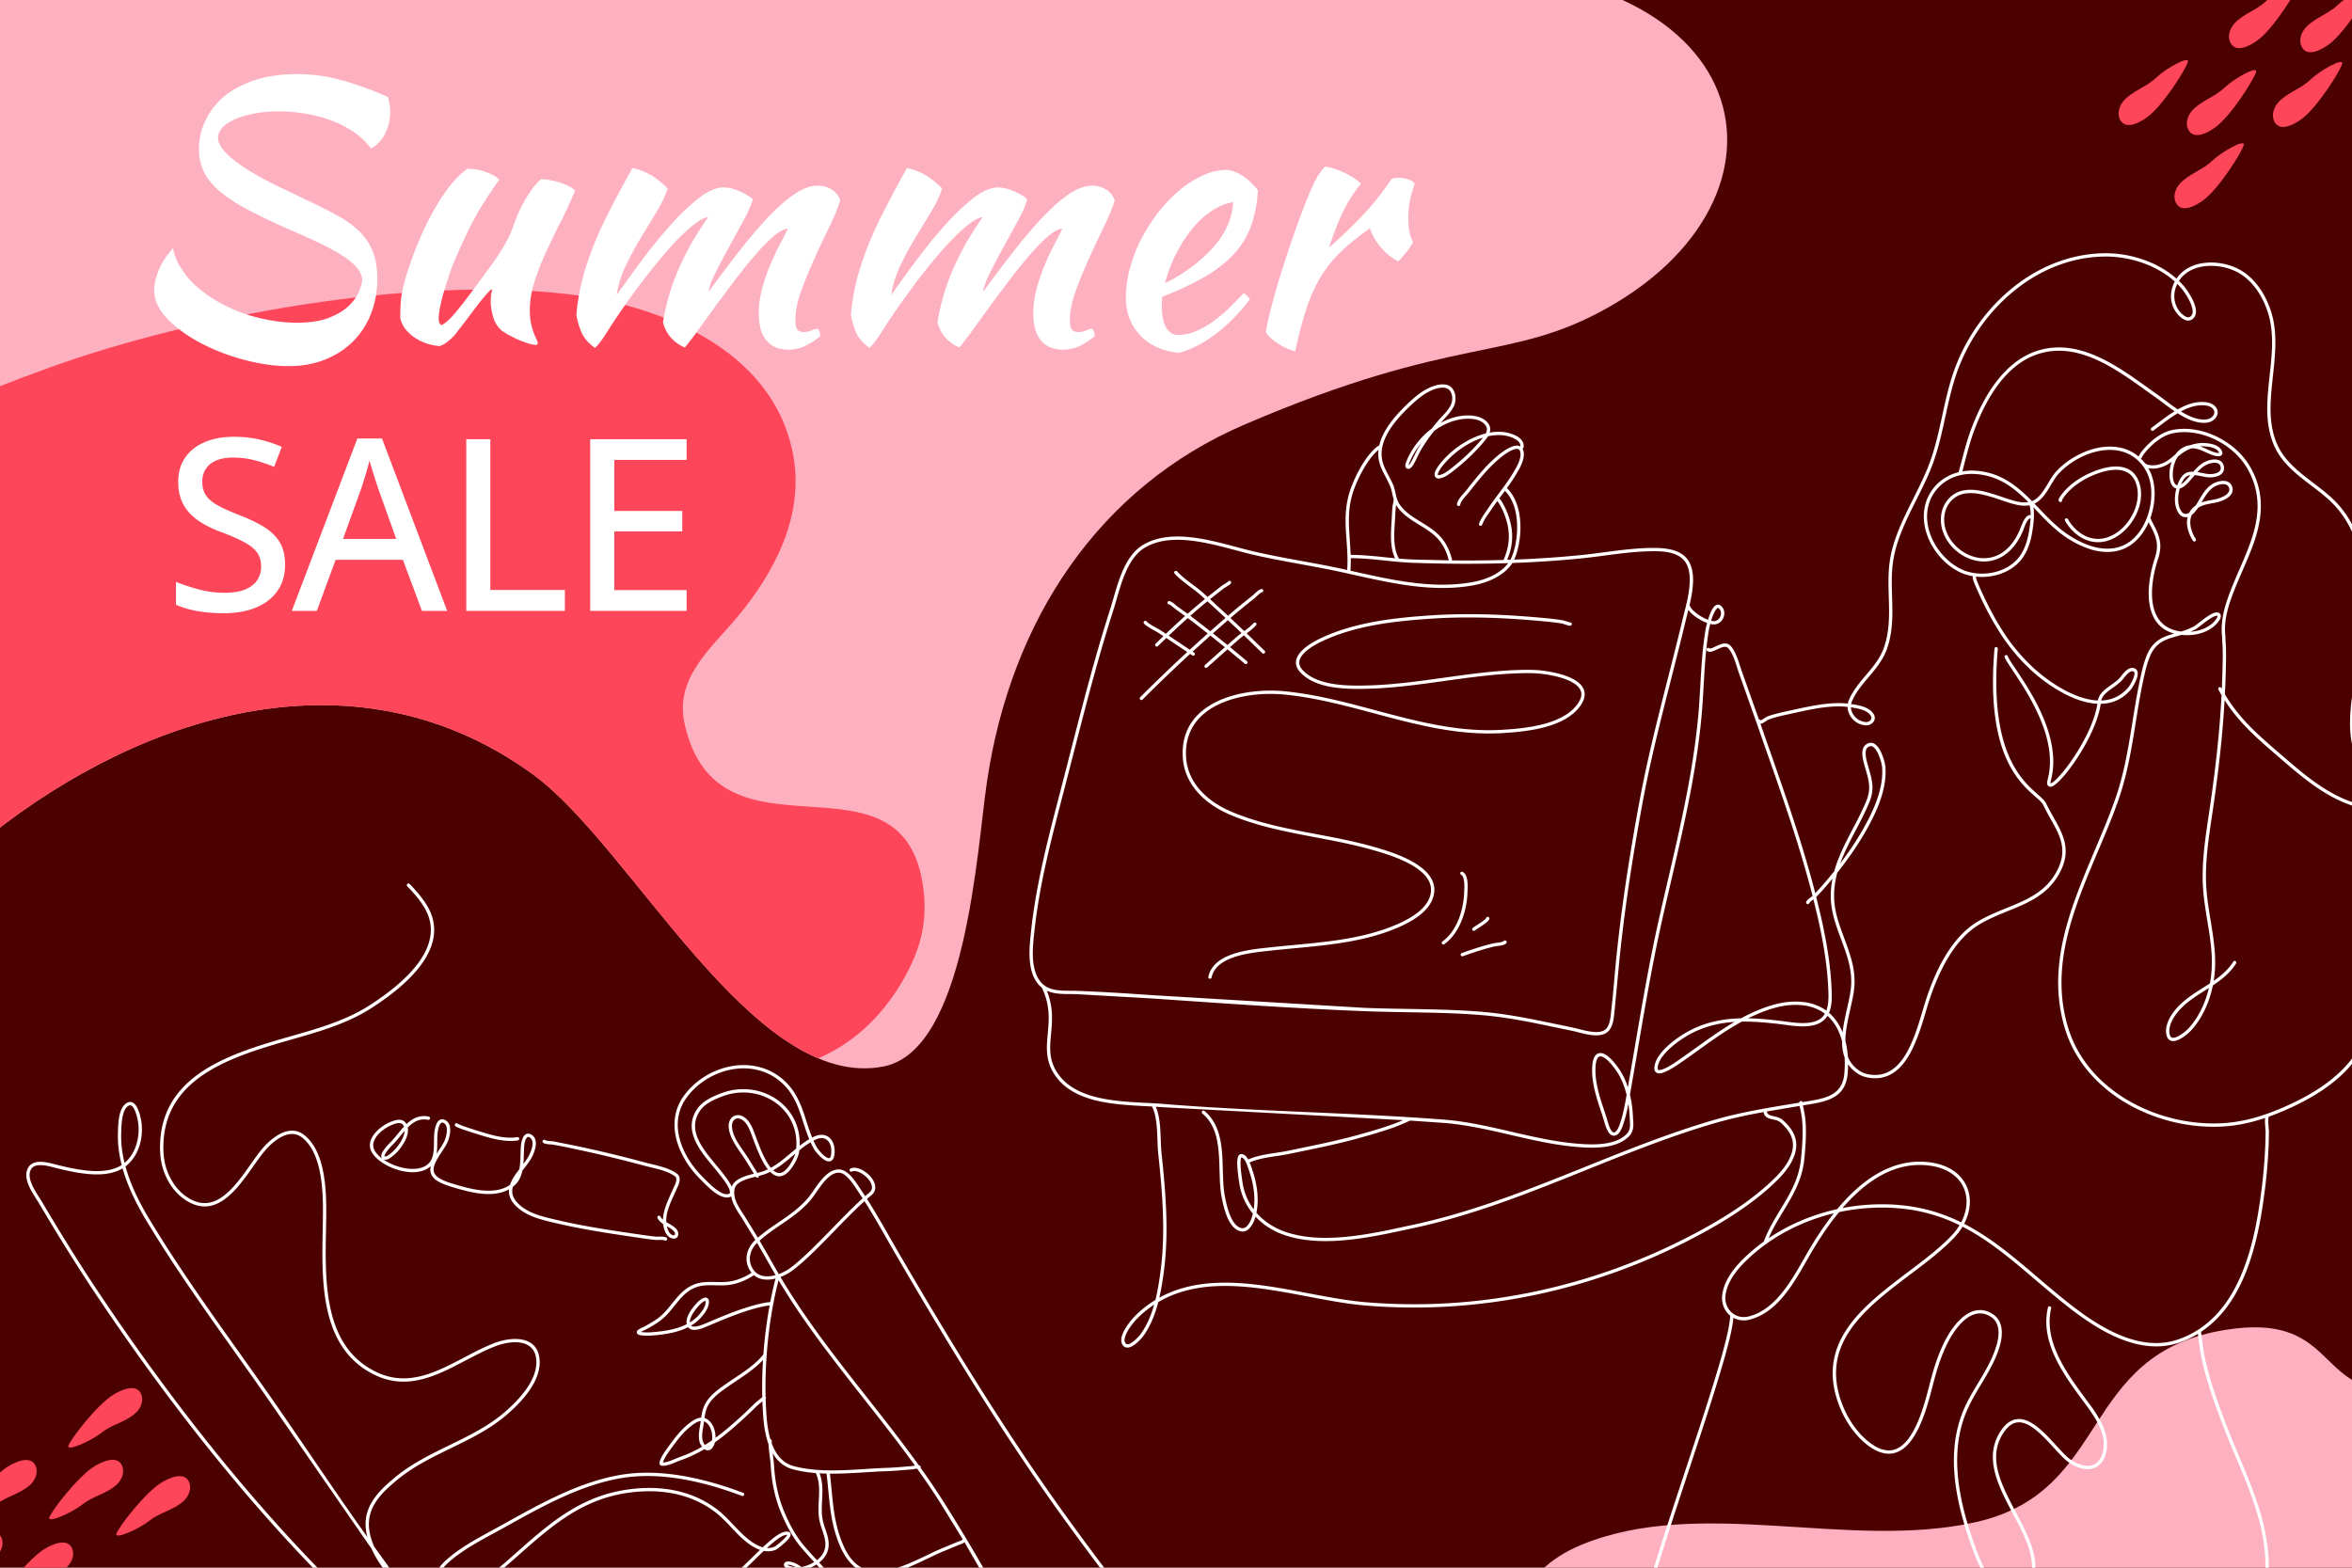 <svg xmlns="http://www.w3.org/2000/svg" width="3000" height="2000" xmlns:v="https://vecta.io/nano"><style><![CDATA[.B{fill-rule:evenodd}.C{fill:rgb(100%, 100%, 100%)}.D{fill:rgb(99.219%, 68.944%, 75.389%)}.E{fill:rgb(99.219%, 27.489%, 35.301%)}]]></style><defs><clipPath id="A"><path clip-rule="nonzero" d="M0 369h1180v994H0zm0 0"/></clipPath><clipPath id="B"><path clip-rule="evenodd" d="M-117.785 1172.418c37.164-32.512 65.738-75.789 105.492-107.199C190.313 905.148 459.66 827.25 680.238 988.27c126.305 92.199 280.867 405.586 447.191 372.191 104.75-21.031 118.441-274.309 131.332-362.27 30.469-207.871 143.719-377.07 328.219-456.363 273.121-117.367 337.898-77.879 465.09-150.039 261.691-148.461 190.281-461.809-269.629-432.008-57.703 3.738 510.047-69.25 452.289-66.703-563.07 24.871-1120.629-29.199-1681.117-77.738-270.688-23.449-786.262-133.828-783.051 320.07.566 80.43 98.504 958.094 111.652 1037.008zm0 0"/></clipPath></defs><path fill="rgb(29.393%, 0.4%, 0%)" d="M-300-200h3600v2400H-300z"/><path d="M-117.785 1172.418c37.164-32.512 65.738-75.789 105.492-107.199C190.313 905.148 459.66 827.25 680.238 988.27c126.305 92.199 280.867 405.586 447.191 372.191 104.75-21.031 118.441-274.309 131.332-362.27 30.469-207.871 143.719-377.07 328.219-456.363 273.121-117.367 337.898-77.879 465.09-150.039 261.691-148.461 190.281-461.809-269.629-432.008-57.703 3.738 510.047-69.25 452.289-66.703-563.07 24.871-1120.629-29.199-1681.117-77.738-270.688-23.449-786.262-133.828-783.051 320.07.566 80.43 98.504 958.094 111.652 1037.008" class="B D"/><g clip-path="url(#A)" class="B E"><g clip-path="url(#B)"><path d="M-130.352 554.352c15.957-4.211 35.898-20.453 51.371-27.691 46.277-21.648 93.816-40.32 141.703-57.602 185.805-67.027 461.602-116.719 659.094-94.09 115.441 13.23 263.703 68.27 289.715 204.492 14.969 78.379-23.719 150.879-71.199 207.918-32.312 38.82-80.082 77.25-67.238 135.52 42.785 194.113 281.207 18.531 304.855 212.113 2.039 16.746 1.84 34.023-1.09 50.637-4.348 24.605-14.75 47.578-27.301 68.664-17.379 29.219-39.637 54.57-66.828 73.906-21.352 15.191-45.262 25.855-69.922 33.547-184.434 57.559-263.793-115.203-388.891-211.844-66.516-51.387-144.336-78.215-225.816-88.187-105.105-12.863-208.762 7.988-312.539 22.734-72.273 10.27-151.715 24.547-218.977-14.41-90.676-52.516-14.531-421.418 3.063-515.707"/></g></g><g class="B"><path d="M1972.031 2194.219c-21.82-1.82-32.961-48.586-35.352-58.141-14.738-58.906-5.52-129.91 80.641-165.344 151.609-62.348 339.469 7.27 501.738-28.613 176.293-38.984 130.313-215.797 320.582-245.703 135.898-21.363 116.23 74.637 206.961 76.57 59.52 1.27 136.879-43.328 192.078-15.312 51.23 26.004 58.281 84.863 63.242 122.328 13.898 105.113 2.629 249.465-167.492 303.793-167.418 53.465-983.371 27.438-1162.398 10.422" class="D"/><g class="E"><path d="M2987.449 81.262c-1.84 8.34-31.527 55.797-51.738 70.578-8.43 6.172-26.922 17.09-34.422 3.789-4.527-8.039-1.398-18.07 4.313-24.57 11.289-12.859 28.938-17.457 41.188-29.289 11.922-11.52 42.512-28.859 40.66-20.508m34.902-95.313c-1.852 8.34-31.531 55.801-51.742 70.59-8.43 6.172-26.93 17.082-34.418 3.789-4.543-8.047-1.41-18.078 4.297-24.578 11.293-12.852 28.953-17.461 41.191-29.281 11.93-11.527 42.512-28.867 40.672-20.52m-90.954-5.219c-1.848 8.348-31.527 55.801-51.738 70.59-8.43 6.168-26.922 17.09-34.422 3.789-4.539-8.039-1.398-18.07 4.301-24.57 11.289-12.859 28.949-17.461 41.191-29.289 11.93-11.52 42.508-28.871 40.668-20.52m-53.75 110.911c-1.84 8.348-31.527 55.801-51.738 70.59-8.43 6.168-26.922 17.09-34.422 3.789-4.527-8.039-1.398-18.07 4.313-24.57 11.289-12.859 28.938-17.461 41.188-29.289 11.922-11.52 42.512-28.859 40.66-20.52m-87.028-12.813c-1.852 8.344-31.531 55.801-51.742 70.594-8.43 6.168-26.918 17.078-34.418 3.789-4.539-8.051-1.402-18.082 4.301-24.582 11.289-12.848 28.949-17.457 41.188-29.289 11.93-11.52 42.52-28.859 40.672-20.512m71.257 106.16c-1.84 8.352-31.527 55.801-51.738 70.59-8.43 6.172-26.922 17.094-34.422 3.793-4.527-8.043-1.398-18.07 4.313-24.57 11.277-12.859 28.938-17.461 41.188-29.289 11.922-11.523 42.512-28.863 40.66-20.523M-47.328 1936.059c2.609-8.137 36.547-52.652 58.035-65.516 8.961-5.363 28.383-14.527 34.621-.598 3.773 8.43-.27 18.129-6.555 24.074-12.426 11.758-30.43 14.715-43.715 25.363-12.937 10.371-44.992 24.816-42.387 16.676m-43.534 91.684c2.605-8.141 36.543-52.656 58.031-65.516 8.961-5.367 28.383-14.527 34.621-.602 3.773 8.43-.27 18.129-6.555 24.074-12.422 11.758-30.43 14.715-43.715 25.363-12.934 10.371-44.992 24.816-42.383 16.68m90.079 13.587c2.609-8.141 36.543-52.656 58.031-65.516 8.961-5.367 28.387-14.527 34.621-.598 3.777 8.426-.27 18.125-6.551 24.07-12.426 11.758-30.434 14.715-43.719 25.363-12.934 10.371-44.992 24.82-42.383 16.68"/><path d="M62.965 1935.844c2.605-8.141 36.543-52.652 58.027-65.516 8.965-5.363 28.387-14.527 34.625-.598 3.773 8.426-.27 18.125-6.555 24.074-12.426 11.758-30.43 14.711-43.715 25.359-12.937 10.375-44.992 24.82-42.383 16.68m85.477 20.794c2.609-8.141 36.543-52.656 58.031-65.516 8.965-5.367 28.387-14.527 34.625-.602 3.773 8.43-.273 18.129-6.555 24.074-12.426 11.758-30.434 14.715-43.715 25.363-12.937 10.371-44.992 24.816-42.387 16.68m-61.159-112.284c2.605-8.141 36.543-52.656 58.027-65.516 8.965-5.367 28.387-14.527 34.625-.602 3.773 8.43-.27 18.129-6.555 24.074-12.426 11.758-30.434 14.715-43.715 25.363-12.937 10.371-44.992 24.816-42.383 16.68"/></g><path d="M932.68 1526.285c.645 3.949 2.012 7.738 3.781 11.398 3.02 6.238 7.215 12.09 10.742 17.695l16.27 26.543-.73.691c-10.734 10.254-14.215 25.727-5.902 38.695a26.39 26.39 0 0 0 1.785 2.465c-9.785 6.188-20.465 10.68-32.168 11.598-14.133 1.105-27.84-2.031-41.488 3.453-9.449 3.801-16.25 10.391-22.449 17.703-5.926 6.984-11.285 14.641-18.105 20.906-6.855 6.301-15.25 11.094-23.465 15.41-.883.465-6.102 2.633-7.742 4.445-1.07 1.18-1.207 2.414-.77 3.434.387.902 1.227 1.672 2.41 2.16 1.59.648 3.957.805 4.984.902 6.859.68 13.934-.074 20.754-.805 12.344-1.324 25.656-4.047 37.117-9.836 2.172 2.969 5.938 3.84 10.191 3.359 5.695-.641 12.281-3.648 15.375-4.953 18.957-8.023 37.68-15.977 57.523-21.656 5.742-1.641 11.582-3.031 17.469-4.066.605-.109 2.047-.16 3.379-.32-3.73 20.273-6.402 41.352-7.937 62.402-12.297 15.594-32.203 26.738-48.09 37.941-8.988 6.34-18.668 13.195-24.703 22.613-4.098 6.387-5.477 13.098-6.5 20.098-4.703.234-9.293 2.832-13.094 5.559-11.168 8.016-19.488 18.668-27.477 29.691-3.91 5.398-7.988 10.797-10.859 16.844-.398.84-1.906 4.051-1.809 5.996.055 1.043.441 1.875 1.066 2.453.461.426 1.066.746 1.895.84 2.906.332 6.59-.422 10.379-1.664 5.211-1.707 10.66-4.305 14.32-5.578 10.543-3.676 20.348-8.406 29.648-13.926 2.07 1.465 4.383 1.961 6.645 1.063 1.48-.586 3.008-1.824 4.391-4.047 1.043-1.676 1.824-3.609 2.344-5.699 10.656-7.496 20.738-15.934 30.648-24.84 7.746-6.961 15.434-14.051 22.746-21.473.523-.535 4.254-3.582 7.215-5.988.246 7.105.641 14.102 1.184 20.965.84 10.547 2.629 22.621 6.566 33.566.43 8.27 2.473 21.035 2.824 27.121 1.246 21.559 5.324 42.094 13.844 62.008 6.254 14.633 13.824 29.137 23.973 41.488 5.652 6.883 11.66 13.391 17.66 19.863-5.098 3.172-10.949 5.359-16.359 6.332-2.609-2.055-5.41-3.801-8.359-5.094-1.371-.605-6.312-2.289-9.52-1.93-2.191.246-3.723 1.316-4.25 3.199-.645 2.313.789 4.508 3.949 5.887 4.871 2.121 14.02 2.723 15.57 2.57.469-.043.938-.098 1.41-.164 4.711 4.023 8.668 9.125 11.629 14.195 6.77 11.617 8.352 24.84 10.012 37.961 1.719 13.699 3.52 27.293 10.637 39.055 6.852 11.301 21.422 21.402 33.023 9.91 6.789-6.719 8.348-16.32 7.059-26.543-1.84-14.543-9.441-30.34-14.379-39.879-8.91-17.184-21.371-31.066-34.102-44.848 4.18-3.273 7.621-7.203 9.648-11.629 3.621-7.891 2.871-15.484.82-23.039-1.91-7.023-4.98-14.004-6.207-21.187-1.672-9.797-.562-19.934-.191-29.961.352-9.551.039-19.008-3.57-28.023 2.961.168 5.941.285 8.941.355 3.809 30.66 3.629 56.316 14.469 85.66 6.27 16.98 16.281 34.426 34.391 40.668 12.34 4.25 26.32 2.734 40.43-1.461 20.57-6.117 41.41-17.91 57.52-24.773l21.309-8.867c.621-.27 5.113-1.707 6.773-2.844.438-.301.758-.629.988-.961l43.539 75.453c-.73.102-1.488.25-2.258.441-10.883 2.691-26.57 14.062-29.703 16.383-34.258 25.418-64.648 55.98-96.066 84.719-79.223 72.465-166.211 144.629-263.32 191.715-27.641 13.402-67.336 30.848-104.379 33.402-24.27 1.672-47.402-3.062-65.051-19.855-16.473-15.668-28.57-34.91-40.414-54.402l-12.488-20.371c31.941 5.906 67.855 1.414 96.648-6.199 106.762-28.238 184.434-117.066 247.16-203.078a2.12 2.12 0 0 0-.457-2.957 2.12 2.12 0 0 0-2.961.465c-62.172 85.25-139.004 173.492-244.824 201.477-29.422 7.781-66.465 12.367-98.695 5.391-7.176-11.086-14.844-21.789-23.777-31.488-3.574-3.883-16.637-16.844-27.293-20.297-5.363-1.734-10.168-1.18-13.422 2.941-3.242 4.109-2.27 9.496 1.453 15.078 7.461 11.18 25.875 23.52 30.555 26.18 9.133 5.195 19.23 8.867 29.852 11.297 5.016 7.816 9.801 15.813 14.633 23.762 12.039 19.813 24.371 39.344 41.113 55.27 18.535 17.633 42.773 22.766 68.258 21.012 37.586-2.594 77.891-20.215 105.938-33.816 97.473-47.262 184.813-119.664 264.332-192.398 31.309-28.645 61.59-59.113 95.73-84.445 2.977-2.207 17.859-13.113 28.199-15.672 1.258-.312 2.449-.5 3.52-.496l1.5 2.672 2.109 3.777c-.41 1.289-1.051 2.629-1.82 3.973-3.141 5.516-8.359 11.047-10.559 13.77-16.312 20.086-36.18 37.887-55.949 54.445-89.121 74.625-185.941 141.195-279.59 209.977-27.012 19.832-53.766 40.656-78.066 63.785-1.523 1.449-12.203 11.285-16.105 18.48-2.312 4.27-2.129 7.84.758 9.586 2.934 1.773 7.02 1.918 11.32 1.129 5.723-1.051 11.848-3.676 15.461-4.984 22.859-8.297 44.441-19.961 65.426-32.156 82.523-47.961 160.105-105.531 235.906-163.379l56.52-44.387 21.891-18.277 7.188-6.047a1.99 1.99 0 0 0 .391-.258c.902-.746 1.02-2.082.281-2.98-.152-.172-1.5-1.383-3.102-.234-1.258.906-7.148 6.008-7.449 6.258l-21.879 18.266c-18.5 15.152-37.402 29.793-56.41 44.297-75.66 57.742-153.09 115.211-235.465 163.086-20.766 12.066-42.117 23.621-64.742 31.832-3.457 1.254-9.305 3.797-14.781 4.801-3.168.582-6.203.719-8.363-.586-.426-.258-.395-.727-.297-1.25.148-.809.539-1.719 1.07-2.695 3.691-6.809 13.859-16.062 15.301-17.434 24.172-23.004 50.789-43.711 77.652-63.441 93.723-68.836 190.613-135.457 279.793-210.141 19.98-16.73 40.051-34.73 56.52-55.023 2.301-2.832 7.703-8.609 10.961-14.344.262-.453.5-.906.73-1.355 6.781 12.453 13.199 25.066 19.371 37.855 2.57 5.316 5.277 10.559 8.16 15.707l2.859 5.246c.051.27.148.531.309.77.52.793.973 1.031 1.051 1.074.941.488 1.66.211 2.129-.094.223-.145 1.441-1.02.813-2.633-.25-.625-2.562-4.824-3.473-6.434-2.84-5.074-5.508-10.238-8.039-15.477-6.738-13.992-13.801-27.773-21.289-41.371.371-2.016.258-3.906-.461-5.543-1-2.242-2.719-3.59-4.969-4.16-24.25-43.098-49.02-86.016-75.551-127.75-9.219-14.512-18.891-28.719-28.859-42.707.289-.715.18-1.562-.359-2.184-.281-.328-.91-.734-1.852-.906-58.008-80.828-125.98-154.895-176.523-240.348 5.953-2.246 11.484-5.367 15.785-8.613 26.879-20.238 63.207-62.691 91.391-88.094 14.258 22.379 26.969 45.836 40.316 68.719 69.773 119.645 141.852 237.918 223.652 349.746 26.41 36.117 53.168 72.051 81.688 106.543 10.301 12.457 20.953 24.473 32.223 36.051 3.23 3.316 6.469 6.59 9.891 9.711 1.008.91 2.668 3.129 3.859 4.477.848.961 1.648 1.551 2.059 1.707 1.18.449 2.02.031 2.582-.656.258-.32.699-1.027.449-2.301a2.12 2.12 0 0 0-2.07-1.703c-1.242-1.391-2.98-3.703-4.02-4.652-3.359-3.062-6.551-6.277-9.723-9.535-11.187-11.496-21.758-23.426-31.988-35.793-28.469-34.43-55.168-70.297-81.539-106.344-81.711-111.711-153.699-229.863-223.41-349.383-13.48-23.125-26.332-46.832-40.77-69.43a196.75 196.75 0 0 1 5.469-4.621c8.5-6.91 5.332-17.285-2.09-25.074-4.172-4.383-9.609-7.887-14.602-9.344-3.687-1.082-7.16-1.039-9.859.316-1.039.527-1.461 1.801-.93 2.844.52 1.043 1.789 1.461 2.84.938 1.84-.93 4.23-.777 6.762-.039 4.348 1.277 9.09 4.375 12.73 8.203 5.609 5.891 8.91 13.645 2.48 18.871-1.672 1.359-3.383 2.801-5.121 4.316l-6.242-9.363c-3.219-4.703-7.859-12.277-13.398-17.707-4.02-3.945-8.539-6.742-13.289-6.977-7.152-.352-13.621 3.598-19.332 9.355-7.937 7.996-14.461 19.48-19.711 25.867-18.609 22.652-43.812 33.316-64.914 51.875l-15.879-25.895c-3.449-5.48-7.562-11.187-10.512-17.285-2.797-5.781-4.543-11.918-3.434-18.578.875-5.254 5.332-8.551 10.797-11.016 5.02-2.266 10.91-3.793 16.277-5.102l.145.238c.609 1 1.914 1.316 2.91.707a2.12 2.12 0 0 0 1.012-1.934c2.863-.703 5.434-1.379 7.449-2.125a71.71 71.71 0 0 0 6.922-2.984c3.34 3.273 6.926 5.328 10.652 5.621 5.965.469 12.727-3.445 19.668-15.031 3.129-5.219 5.969-11.043 6.77-17.156l.117-.969c4.563-3.687 9.262-7.195 14.34-10.234 1.281 2.832 2.68 5.633 4.23 8.398 1.902 3.375 9.25 12.348 15.301 15.094 2.641 1.195 5.09 1.277 7.031.082 1.77-1.09 3.301-3.418 3.848-7.73 1.352-10.672-2.199-19.805-8.957-23.516-4.582-2.512-10.742-2.695-18.113 1.012-.449.219-.879.445-1.316.676-4.152-10.09-7.062-20.457-10.512-30.551-5.031-14.687-11.199-28.797-23.629-40.785-37.957-36.609-99.305-22.34-128.832 17.121-26.441 35.336-7.383 80.078 20.66 107.719 4.102 4.043 11.875 12.445 19.91 17.816 5.867 3.922 11.926 6.145 16.961 4.691.863-.25 1.59-.598 2.199-1.02zm-281.789 742.242c-6.344-9.547-13.133-18.746-20.891-27.172-2.891-3.141-12.316-12.633-21.285-17.328-2.754-1.441-5.449-2.434-7.867-2.52-2.012-.066-3.793.559-5.125 2.246-2.195 2.777-.867 6.332 1.648 10.105 7.102 10.641 24.672 22.32 29.125 24.855 7.543 4.289 15.762 7.5 24.395 9.813zm-182.316-307.574c-44.867-62.934-87.344-127.543-131.793-190.762-49.918-70.992-102.309-141.578-147-216.055-12.051-20.078-23.324-42.641-29.734-66.07l.117-.09c16.855-12.898 23.043-36.371 20.203-56.637-.508-3.625-2.937-16.039-7.664-21.844-2.566-3.156-5.754-4.574-9.48-3.094-5.129 2.039-8.352 7.453-10.172 14.043-2.488 8.992-2.504 20.137-2.664 25.914-.375 13.371 1.461 26.773 4.832 39.93-8.105 5.258-18.09 7.355-28.598 7.695-17.832.582-37.145-3.914-51.73-7.363-5.738-1.359-15.34-4.457-23.633-4.406-6.172.039-11.629 1.809-14.805 6.641-3.844 5.844-3.535 12.867-1.16 19.953 3.285 9.793 10.523 19.715 14.387 26.234 23.266 39.27 47.168 78.16 72.563 116.098 103.621 154.805 223.156 305.121 361.008 430.895 41.18 37.57 84.156 73.313 126.188 109.938 13.742 11.977 27.805 23.598 41.16 36.012 1.266 1.176 17.492 17.043 20.367 20.418l.121.145a1.94 1.94 0 0 0 .105.199c.602 1.004 1.902 1.328 2.902.727a2.02 2.02 0 0 0 1.02-1.562 2.11 2.11 0 0 0-.195-1.215c-.082-.172-.312-.547-.73-1.039-2.926-3.434-19.422-19.574-20.711-20.77-13.387-12.445-27.48-24.102-41.258-36.105L486.105 2078.91c-137.605-125.547-256.914-275.602-360.348-430.125-25.348-37.871-49.211-76.699-72.437-115.898-3.746-6.324-10.828-15.922-14.012-25.426-1.937-5.777-2.453-11.516.68-16.281 2.398-3.645 6.637-4.703 11.293-4.734 7.949-.047 17.137 2.992 22.637 4.293 14.895 3.523 34.629 8.07 52.844 7.477 10.813-.352 21.094-2.516 29.605-7.652 6.578 23.313 17.781 45.746 29.785 65.75 44.746 74.566 97.191 145.238 147.164 216.313l136.879 197.867 3.543 4.941c4.051 9.082 9.328 17.621 14.707 25.008 6.172 8.477 13.152 16.297 20.734 23.543 28.438 37.512 59.602 73.578 97.184 100.703 10.645 7.684 25.848 18.297 41.34 23.406 10.703 3.527 21.543 4.43 31.223.262 4.234-1.824 6.309-4.289 7.078-6.906s.227-5.512-1.203-8.414c-2.449-4.961-7.539-10.004-11.012-13.336-17.512-16.797-40.488-27.492-62.352-37.363-34.566-15.609-71.051-34.422-99.105-61.176-12.07-15.934-23.652-32.133-35.027-48.012-5.008-11.359-7.949-23.566-6.336-35.355 2.957-21.605 20.156-37.031 36.09-50.164 21.102-17.387 45.562-29.109 69.875-40.957 24.625-12 49.098-24.129 69.898-42.164 11.227-9.734 24.785-23.211 33.262-38.316 5.785-10.316 9.199-21.395 8.074-32.578-1.574-15.609-11.059-22.648-22.844-24.746-11.258-2-24.727.688-35.043 4.688-24.957 9.676-49.219 25.617-74.215 35.707-24.437 9.867-49.594 14.094-76.867.68-36.859-18.125-52.637-51.301-59.238-88.422-6.703-37.66-3.988-79.379-3.812-114.016.09-17.859-.465-42.387-6.531-63.613-4.133-14.465-10.84-27.395-21.488-35.828-8.937-7.082-18.738-6.773-27.895-2.914-8.723 3.68-16.844 10.645-22.875 17.152-12.105 13.063-25.348 36.602-41.289 53.473-15.234 16.121-32.996 26.102-54.879 13.09-5.18-3.082-9.871-6.984-13.895-11.465-5.977-6.656-10.504-14.551-13.734-22.867-4.574-11.777-5.617-24.098-5.059-36.641 2.285-51.191 34.281-80.727 75.027-100.699 41.359-20.277 91.707-30.75 129.965-43.574 21.344-7.152 41.793-15.613 60.758-27.871 20.492-13.242 49.332-34.27 66-59.437 11.359-17.156 17.09-36.227 11.137-56.09-4.82-16.074-17.418-30.641-28.852-42.457-.812-.84-2.152-.863-2.992-.051a2.12 2.12 0 0 0-.051 2.992c10.988 11.359 23.207 25.281 27.84 40.73 5.578 18.621.035 36.457-10.609 52.535-16.348 24.68-44.676 45.238-64.77 58.223-18.668 12.063-38.801 20.371-59.805 27.414-38.414 12.879-88.957 23.426-130.484 43.785-42.145 20.66-75.027 51.363-77.391 104.313-.586 13.133.551 26.027 5.34 38.359 3.414 8.793 8.215 17.129 14.531 24.164 4.309 4.797 9.332 8.977 14.879 12.273 23.93 14.23 43.461 3.805 60.117-13.82 15.953-16.879 29.207-40.434 41.32-53.504 5.652-6.102 13.23-12.68 21.414-16.125 7.75-3.27 16.055-3.664 23.625 2.328 9.988 7.914 16.168 20.105 20.047 33.676 5.953 20.828 6.453 44.902 6.363 62.43-.176 34.867-2.867 76.867 3.879 114.777 6.84 38.453 23.359 72.703 61.539 91.48 28.496 14.016 54.781 9.754 80.316-.555 24.98-10.086 49.223-26.02 74.164-35.687 9.652-3.742 22.238-6.336 32.77-4.465 10.004 1.777 18.039 7.758 19.375 21 1.039 10.336-2.207 20.551-7.555 30.086-8.23 14.672-21.437 27.73-32.344 37.188-20.52 17.793-44.687 29.719-68.98 41.559-24.609 11.992-49.352 23.895-70.711 41.496-16.723 13.781-34.488 30.18-37.59 52.859-1.074 7.836-.262 15.863 1.797 23.73zm202.414 286.074a2.1 2.1 0 0 1 .93-1.184c-.441.266-.777.645-.93 1.184zM969.41 1977.27l-26.77 26.031c-54.312 50.41-114.816 94.016-170.047 143.523l-50.863 46.063c-1.391 1.324-7.348 8.863-11.848 12.984-1.074.98-2.578 1.93-2.875 2.113-1.012-.105-1.977.535-2.254 1.551a2.12 2.12 0 0 0 1.484 2.598c.586.156 1.309.156 2.125-.121.672-.23 1.492-.687 2.383-1.352 4.594-3.418 12.293-13.176 13.906-14.715 16.5-15.75 33.785-30.746 50.766-45.969 55.246-49.527 115.773-93.148 170.102-143.574 9.695-8.996 18.965-18.715 28.672-27.84 5.102.988 10.348.715 15.512-1.52 1.504-.648 13.148-9.52 17.156-15.227 1.492-2.113 1.91-4.035 1.52-5.258-.367-1.16-1.309-2.191-3.32-2.492-2.93-.437-6.223.461-9.43 2.059-4.328 2.16-8.52 5.559-11.277 7.813-3.914 3.203-7.711 6.57-11.437 10.035-1.051-.281-2.094-.621-3.125-1.012-6.168-2.328-11.941-6.387-16.848-10.477-13.871-11.562-24.5-26.543-39.035-37.43-34.527-25.867-77.348-30.984-119.055-23.879-39.266 6.691-69.828 24.934-98.012 47.117-27.898 21.965-53.461 47.809-82.988 69.949-6.828 5.121-23.273 14.824-37.09 16.645-8.379 1.105-15.789-.77-18.715-9.355-1.984-5.824-.676-11.816 2.066-17.262 2.879-5.719 7.352-10.852 11.598-14.652 20.871-18.676 47.273-31.371 71.563-44.898 46.48-25.879 96.359-54.148 149.492-63.027 50.945-8.512 106.227 4.906 153.652 22.75a2.12 2.12 0 0 0 2.727-1.234 2.12 2.12 0 0 0-1.238-2.727c-48.094-18.098-104.172-31.594-155.836-22.965-53.605 8.957-103.965 37.395-150.855 63.508-24.559 13.672-51.223 26.559-72.328 45.438-5.543 4.965-11.398 12.039-14.238 19.77-1.98 5.391-2.504 11.098-.605 16.668 3.672 10.781 12.75 13.57 23.273 12.184 14.543-1.918 31.887-12.062 39.074-17.453 29.555-22.16 55.141-48.023 83.07-70.008 27.641-21.762 57.586-39.707 96.102-46.273 40.563-6.91 82.227-2.059 115.809 23.094 14.473 10.844 25.043 25.777 38.859 37.293 5.551 4.629 12.152 9.117 19.18 11.535zm1387.5-1079.648c-25.191-2.711-52.371 4.32-76.648 9.488-8.523 1.82-17.09 3.801-25.32 6.699-1.703.602-3.863 2.09-5.902 3.43-.539.352-1.059.691-1.57.98-.527.313-1.039.582-1.5.742-.078.027-.168.059-.258.078-.41-.801-1.27-1.238-2.141-1.141l-21.219-59.668c-3.723-10.242-7.223-25.281-14.48-33.789-2.441-2.863-5.43-3.73-8.66-3.473-2.789.23-5.781 1.359-8.672 2.68-2.578 1.172-5.078 2.492-7.23 3.211-.699.242-1.348.41-1.949.461-.461.031-.879.02-1.187-.27a2.11 2.11 0 0 0-2.992.039c-.809.84-.789 2.18.051 2.988 1.23 1.203 2.828 1.641 4.758 1.434 2.023-.23 4.523-1.293 7.211-2.551 2.891-1.371 6.051-2.98 9.039-3.582 2.383-.469 4.652-.258 6.41 1.801 6.973 8.172 10.152 22.672 13.723 32.492l23.238 65.488c24.98 72 51.43 143.82 70.301 217.738l-.398.375c-.863.801-3.941 2.832-5.773 4.59-1.25 1.199-1.937 2.449-2.02 3.305a2.12 2.12 0 0 0 1.902 2.309c1.09.105 2.059-.629 2.27-1.668.148-.168.91-1.039 1.539-1.574 1.172-1 2.57-2.02 3.629-2.805l4.602 19.133c7.148 30.957 12.969 62.953 14.301 94.766.258 6 .559 12.785-.32 19.266-.41 3.027-1.07 5.996-2.141 8.762-11.578-8.461-27.07-12.875-47.09-11.238-12.488 1.02-24.699 4.609-36.332 9.141-8.828 3.438-17.297 7.461-25.508 11.902-27.461.609-53.621 6.488-78.871 23.77-6.758 4.625-16.187 11.918-22.937 20.277-4.691 5.813-8.062 12.156-8.582 18.477-.27 3.227.66 5.211 2.07 6.367 1.391 1.137 3.441 1.559 5.941 1.184 8.648-1.297 24.168-12.562 26.277-14.012 25.59-17.633 50-37.043 77.23-51.875 15.582-.266 31.59 1.176 48.09 3.141 9.602 1.141 23.551 3.738 35.949 2.68 8.723-.742 16.672-3.309 22.07-9.121 1.191-1.277 2.223-2.648 3.121-4.094a59.92 59.92 0 0 1 1.371 1.27c8.391 8.063 14.008 18.805 17.258 31.035-.02 7.309.891 14.297 3.242 20.68.41 6.695.289 13.602-.32 20.574-1.582 18.074-11.23 26.047-24.152 30.449-8.687 2.965-18.809 4.363-29.008 6.043-.211-.566-.66-1.035-1.27-1.25a2.27 2.27 0 0 0-1.879.109c-.492.25-1.113.828-1.312 1.875-36.988 6.129-73.801 11.816-109.879 22.406-130.082 38.18-248.34 104.496-382.02 133.258-49.652 10.684-113.52 26.324-163.492 9.148-14.547-5.004-27.277-13.398-36.859-24.406 3.551-17.645.742-36.828-4.949-53.562-.66-1.934-1.949-6.324-3.77-10.559 16.461-6.965 32.48-7.187 49.949-10.805 29.73-6.156 59.43-11.984 88.719-20.047 15.18-4.184 30.25-8.527 45.09-13.809 5.25-1.867 10.363-4.027 15.453-6.27l5.348-2.395c.063-.027.109-.055.172-.086l42.02 2.906c57.688 4.418 112.008 25.574 169.398 30.625 12.352 1.086 28.359 1.98 42.633-.988 9.797-2.039 18.777-5.906 25.328-12.641 3.578-3.68 4.91-7.977 5.262-12.531.309-4.16-.23-8.543-.434-12.793-.418-8.992-1.59-18.418-3.777-27.613l2.051-12.07c12.359-70.109 23.188-140.414 38.777-209.914 19.461-86.777 42.5-173.055 50.543-261.895 3.309-36.5 3.117-73.879 9.469-110.027.109-.652.66-3.273 1.559-6.66 2.359.566 4.48.77 6.16.559 4.93-.629 8.91-4.23 10.719-8.73 1.813-4.52 1.453-9.879-2.137-13.93-1.543-1.738-3.113-2.43-4.582-2.5-2.09-.102-4.219 1.148-6.09 3.57-2.781 3.609-5.18 10.039-6.91 15.73-4.699-1.75-9.949-4.641-14.348-7.992-4.562-3.457-8.301-7.32-9.184-10.93 2.371-10.168 4.492-21.598 4.453-32.187-.051-12.543-3.16-23.922-11.973-31.043-11.687-9.469-30.23-9.797-44.398-9.449-29.398.711-58.73 6.301-87.969 9.199-27.832 2.762-55.82 4.59-83.863 5.633 4.441-9.59 7.844-24.52 8-40.09.203-18.922-4.387-38.723-17.277-51.09 3.891-5.34 7.648-10.773 11.039-16.434 2.859-4.75 7.039-11.547 9.18-18.348 1.539-4.891 2.012-9.789.469-14.051a10.01 10.01 0 0 0-.797-1.719 2.11 2.11 0 0 0 1.469-1.762c.66-5.359-2.129-9.559-6.512-12.648-5.859-4.141-14.617-6.223-19.84-6.723-5.578-.52-11.258-.199-16.93.813 1.09-3.449 1.02-7.062-1.168-10.621-5.812-9.449-18.5-11.59-28.691-11.238-11.328.391-22.461 3.891-32.621 9.398l.531-.609c5.922-6.859 13.648-13.691 16.941-22.289 1.77-4.621 1.969-10.531.301-15.5-1.762-5.25-5.551-9.461-11.562-10.391-8.289-1.27-17.41 2.109-24.551 5.949-8.16 4.379-15.43 10.66-22.168 16.949-10.922 10.199-24.082 23.891-31.992 39.102-2.68 5.16-4.758 10.488-5.969 15.93a2.07 2.07 0 0 0-1.258.219 2.2 2.2 0 0 0-.922.949c-.5.23-1.25.59-1.551.863a64.29 64.29 0 0 0-3.82 3.629c-3.469 3.531-6.57 7.219-9.379 11.309-8.441 12.262-15.328 25.992-20.121 40.082-6.148 18.09-6.359 35.027-5.391 51.988.91 16.16 2.902 32.32 1.57 49.551l-5.277-1.172c-38.082-8.359-76.703-13.758-114.691-22.66-24.281-5.687-55.43-16.109-84.988-18.406-20.09-1.562-39.453.629-55.551 10.34-10.473 6.316-18.012 16.688-23.781 28.609-8.43 17.391-13.09 38.09-18.078 53.648-23.922 74.629-42.543 151.402-62.23 227.223-15.59 60.004-31.789 120.445-38.461 182.238-1.379 12.715-3.309 29.027-1.129 43.742 1.508 10.133 4.969 19.512 11.738 26.59.969 1.02 2 1.941 3.063 2.781 10.449 21.82 9.227 39.836 7.699 56.461-1.609 17.586-3.48 33.68 6.391 50.941 10.43 18.262 27.977 28.609 48.18 34.621 24.988 7.434 54.047 8.188 78.219 9.527 3.168 6.211 4.762 13.906 5.668 21.984 1.461 13.059 1.113 27.102 2.25 37.809 5.211 49.207 9.543 99.93 3.102 149.199-1.609 12.297-3.551 25.223-6.68 37.816-13.719 8.352-26.73 19.43-35.41 31.824-2.191 3.137-5.738 8.668-7.328 14.051-1.203 4.066-1.242 8.055.68 11.133 3.02 4.828 7.859 4.586 12.867 1.738 6.133-3.48 12.48-10.941 14.16-13.301 8.98-12.602 14.723-27.387 18.672-42.703 4.891-2.891 9.84-5.418 14.699-7.52 37.531-16.242 79.859-15.004 122.441-8.934 43.02 6.137 86.297 17.219 125.277 20.625 146.992 12.848 294.73-19.277 424.781-88.445 33.07-17.586 65.621-37.687 93.5-62.883 12.84-11.598 26.781-25.836 31.641-42.988 4.988-17.664-3.32-31.41-16.27-42.531-3.699-3.172-9.062-3.879-13.582-5.062-3.129-.82-5.848-1.871-6.187-5.492l41.617-7.012c.453 2.105 1.043 4.262 1.133 4.66 1.129 5.215 1.988 10.371 2.367 15.703 1.141 15.777-.059 31.891-1.668 47.594-2.152 20.891-10.449 37.578-19.902 53.707-9.66 16.48-20.508 32.387-27.547 51.402-6.031 4.355-11.852 8.996-17.43 13.922-15.492 13.652-32.012 31.492-35.371 52.742-1.812 11.422 2.469 21.797 10.188 27.965a2.04 2.04 0 0 0-.328 1.059c-1.461 40.871-66.02 216.34-99.871 329.375-10.219 34.113-17.648 62.574-19.777 80.027-.973 7.945-.781 13.742.539 16.945 2.461 5.973 5.75 8.688 9.168 9.457 3.43.77 7.203-.426 10.883-2.879 6.48-4.32 12.809-12.543 16.418-17.727 11.98-17.211 25.531-36.402 41.34-47.539 15.281-10.766 32.699-13.754 52.832.641 15.289 10.93 26.059 27.629 34.508 46.535 12.891 28.852 20.371 62.832 29.73 89.945 3.5 10.133 8.492 14.801 14.262 15.965 3.48.703 7.328.125 11.469-1.508 5.719-2.254 12.059-6.555 18.801-11.867 16.277-12.828 35.02-31.687 53.289-40.367 11.52-5.469 22.832-6.82 33.102.762 15.449 11.406 32.199 19.914 50.039 25.043 52.18 15.012 99.641-13.801 125.441-65.633 8.359-16.789 15.867-40.66 27.367-58.738 7.391-11.605 16.41-20.816 28.582-23.805 11.059-2.715 21.891-.105 32.02 4.992 10.418 5.246 20.109 13.121 28.578 20.805 19.34 17.531 40.922 42.195 64.922 57.52 16.391 10.465 33.898 16.598 52.559 13.531 34.5-5.672 56.281-40.934 65.191-76.797 20.77-83.68-20.031-152.449-48.191-225.703-10.598-27.574-20.937-55.973-27.398-85.25-2.02-9.176-4.039-24.664-5.082-34.336 24.961-16.531 42.203-41.207 54.352-69.187 16.031-36.934 23.168-79.629 27.609-116.633 2.781-23.18 4.469-46.395 4.602-69.742.008-2.055-1.031-10.23-.762-15.613.051-1.004.141-1.898.309-2.605.063-.223.184-.523.223-.617l.039-.031.02-.023c12.691-4.508 25.07-9.937 37.051-15.832 28.871-14.211 58.059-34.102 76.359-61.203.652-.969.402-2.285-.57-2.937s-2.277-.398-2.937.566c-17.891 26.504-46.5 45.883-74.723 59.777-28.719 14.133-59.758 25.594-91.937 27.789-81.512 5.566-174.031-39.156-199.133-121.551-15.59-51.168-7.828-100.199 7.859-148.086 15.82-48.285 39.691-95.41 56.16-142.367 19.051-54.316 21.16-109.434 34.402-164.715 1.398-5.84 3.129-11.668 5.301-17.27 6.758-17.41 17.797-22.102 30.48-25.859l10.289-2.98.098.008c6.992.742 14.191.41 21.043-1.187 9.438-2.191 18.527-6.77 24.84-14.27.949-1.141 3.16-3.973 3.918-6.5.762-2.551.281-4.832-2.187-6.121-1.062-.559-2.391-.75-3.941-.512-1.742.262-3.852 1.09-6.109 2.313-7.852 4.23-18.062 13.34-21.473 15.23-5.547 3.078-11.109 5.09-16.52 6.75-22.75-2.73-32.898-16.953-36.059-34.602-3.301-18.441.852-40.52 6.41-57.629 4.461-13.742 4.09-23.141-1.75-36.422-1.57-3.551-3.402-6.988-5.242-10.41-.617-1.141-1.707-3.848-2.359-5.117-.129-.242-.25-.453-.367-.633a18.27 18.27 0 0 0 .328-.918c5.738-16.383 6.832-34.609 2.66-49.48-1.301-4.621-3.148-9.039-5.539-13.16l1.379.219c6.879 1.07 13.98-.609 20.211-3.48 2.918-1.34 5.59-3.078 8.141-5.008l-.051.148c-1.492 4.359-2.391 8.961-2.629 13.563-.152 3.078-.102 6.219.457 9.25 1.063 5.668 3.66 9.359 6.953 10.777.418.191.859.34 1.316.449-2.66 10.262-2.977 22.602 2.652 31.16 2.16 3.313 4.859 4.902 7.641 5.313 1.32.199 2.668.117 4.02-.211-2.441 9.762.84 21 6.809 30.359.629.98 1.93 1.27 2.922.641a2.12 2.12 0 0 0 .641-2.922c-6.094-9.539-9.301-21.387-4.922-30.738.828-.609 1.629-1.32 2.391-2.09 2.031-2.09 3.809-4.379 5.449-6.77.539-.371 1.121-.719 1.719-1.059 4.352-2.492 9.281-3.512 14.152-4.453l6.438-1.238c4.66-.91 12.652-3.449 17.453-7.75 3.66-3.27 5.578-7.5 3.75-12.691-1.68-4.77-5.43-6.867-9.832-7.277-5.871-.551-12.969 2.148-16.801 4.898-6.117 4.398-10.141 10.391-13.867 16.609-1.98 3.309-3.891 6.699-6.031 9.902-3.742 2.617-6.43 5.738-8.211 9.148-1.77 1.141-3.641 1.719-5.461 1.461-1.75-.262-3.359-1.371-4.727-3.453-5.211-7.93-4.492-19.488-1.812-28.867 2.09-.5 4.352-1.68 6.699-3.68 4.633-3.973 8.441-8.793 12.383-13.441 1.43.141 2.887.371 4.34.629 4.98.891 10.008 2.191 14.328 2.301 4.152.121 9.32-.59 13.07-2.691 2.121-1.187 3.801-2.816 4.75-4.906.941-2.082 1.199-4.66.281-7.82-1.312-4.531-4.711-6.672-8.84-7.273-5.422-.797-12.191 1.273-16.012 3.402-5.48 3.07-9.758 7.391-13.77 12.02-2.82-.102-5.52.18-7.969 1.102-5.691 2.129-9.27 8.168-11.383 13.469a50.79 50.79 0 0 0-1.047 2.859 3.9 3.9 0 0 1-.84-.27c-2.273-.988-3.742-3.75-4.461-7.672-.512-2.707-.539-5.52-.402-8.258.211-4.211 1.043-8.422 2.402-12.41 1-2.93 2.379-5.672 4.078-8.09 1.66-1.379 3.32-2.73 5.051-3.98 3.699-2.699 7.699-4.879 11.91-6.422 2.469-.219 5.07.012 7.77.73 7.781 2.102 14.59 6.742 22.449 8.672 1.57.391 4.07.789 5.883.469 1.48-.27 2.59-.988 3.188-2.07.52-.969.742-2.391-.117-4.398-1.312-3.082-3.773-5.281-6.773-6.809-4.066-2.082-9.129-2.91-13.09-3.301-6.969-.691-13.777.25-20.18 2.52-7.887.809-14.637 5.301-19.32 11.82-4.629 3.918-9.199 7.98-14.707 10.508-5.492 2.52-11.73 4.082-17.781 3.133-.82-.121-2.352-.293-3.609-.723-.352-.117-.859-.41-.93-.457-.359-.602-.98-.961-1.641-1.012-1.699-2.191-3.492-4.191-5.352-6.02.191-.121.371-.301.551-.531.25-.32 2.012-3.578 2.59-4.379 2.313-3.18 4.902-6.16 7.66-8.949 8.742-8.832 18.902-16.52 31.379-18.812 32.922-6.008 69.961 11.711 89.141 38.41 5.41 7.52 9.633 16.063 12.602 24.832 7.82 23.02 5.371 45.16-1.102 66.738-6.57 21.941-17.258 43.301-25.789 64.41-8.5 21.039-16.199 42.98-13.359 66a4.75 4.75 0 0 0-.062.609c-.039.941.051 2.762.063 2.91l.391 6.031c.27 5.27.391 10.539.328 15.82-.148 13.539-.551 27.09-1.148 40.629l-.59-1.121a2.13 2.13 0 0 0-2.859-.879c-1.031.551-1.434 1.832-.883 2.859a188.68 188.68 0 0 0 3.949 7.109c-2.437 48.402-8.039 96.5-15.047 144.422-5.051 34.555-11.121 69.609-8.34 104.641 2.828 35.785 14.219 71.59 10.207 107.664-.41 3.672-.957 7.359-1.668 11.043l-1.48.969c-12.41 8.055-25.449 15.465-36.07 25.621-5.629 5.371-12.121 13.227-15.668 21.688-2.473 5.895-3.523 12.078-2.051 17.969.73 2.934 2.051 4.805 3.668 5.93 2.402 1.68 5.59 1.773 9.051.676 7.23-2.289 15.82-9.812 18.582-12.824 14.387-15.699 23.477-36.441 27.777-57.473 11.441-7.625 22.09-16.078 29.582-28.008a2.13 2.13 0 0 0-.66-2.918c-.992-.621-2.301-.32-2.922.668-6.418 10.215-15.289 17.727-24.93 24.418.402-2.434.73-4.867 1-7.289 4.031-36.344-7.348-72.418-10.199-108.469-2.75-34.711 3.301-69.449 8.309-103.695 6.73-46.008 12.16-92.187 14.762-138.641 19.848 31.191 45.898 52.543 74.758 77.473 27.211 23.508 55.543 46.852 90.41 57.871 29.18 9.223 59.723 15.426 89.953 20.016 10.93 1.656 25.328-.398 35.75 2.984 1.109.359 2.297-.25 2.66-1.359a2.12 2.12 0 0 0-1.363-2.668c-10.609-3.441-25.277-1.453-36.41-3.141-9.398-1.426-18.816-3.008-28.219-4.789.141-.461.121-.969-.078-1.441-7.363-17.453-20.922-30.867-33.621-44.742-12.27-13.41-23.75-27.25-27.391-46.031-5.602-28.93.57-60.199 4.969-88.852 7.332-47.809 16.41-97.879 6.59-146-5.949-29.148-18.937-56.379-40.84-76.848-11.77-11.012-25.797-20.492-38.637-31.02-12.57-10.312-24-21.621-30.871-36.551-12.031-26.121-9.609-54.793-6.5-83.75 3.168-29.641 7.07-59.59-2.082-87.562-6.59-20.16-18.637-39.699-36.937-51.098-12.73-7.93-30.25-12.07-46.531-10.441-14.852 1.5-28.629 7.789-36.949 20.23-24.691-21.922-60.18-32.941-92.43-32.43-86.973 1.371-160.242 67.281-189.801 145.719-14.73 39.07-17.98 81.25-32.238 120.551-15.043 41.469-44.152 81.16-51.031 125.148-2.941 18.801-1.691 37.383-1.25 55.953.418 18.199.059 36.379-6.102 54.75-4.527 13.488-12.859 23.828-21.379 33.93-8.832 10.457-17.859 20.668-23.5 33.578a22.18 22.18 0 0 0-1.5 4.922zm142.5 665.457c-23.172-11.359-48.691-19.234-78.488-21.641-25.051-2.02-50.512-.32-75.184 4.957-15.5 18.82-28.566 39.496-39.16 58.047-8.398 14.723-17.906 32.086-29.809 46.91-12.121 15.102-26.738 27.559-45.109 32.188-7.738 1.953-14.922.859-20.75-2.336-2.77 43.379-66.379 216.91-99.98 329.094-10.129 33.816-17.52 62.023-19.629 79.324-.84 6.949-.902 12.02.25 14.82 1.738 4.215 3.77 6.398 6.188 6.941s5-.543 7.602-2.27c6.059-4.043 11.922-11.781 15.289-16.625 12.262-17.609 26.211-37.184 42.383-48.578 16.699-11.766 35.727-15.074 57.727.656 15.883 11.348 27.141 28.621 35.91 48.25 12.941 28.961 20.473 63.07 29.871 90.289 2.16 6.234 4.789 10.105 8.02 12.02 3.621 2.137 7.859 1.656 12.59-.289 5.293-2.18 11.109-6.195 17.313-11.082 16.5-13.008 35.559-32.066 54.09-40.863 13.02-6.187 25.809-7.398 37.43 1.176 15.027 11.102 31.328 19.387 48.688 24.383 50.191 14.438 95.672-13.602 120.492-63.453 8.41-16.902 16-40.922 27.578-59.125 8.012-12.586 17.941-22.402 31.141-25.645 12.063-2.957 23.891-.234 34.93 5.324 10.762 5.414 20.781 13.52 29.52 21.453 16.012 14.516 33.563 33.973 52.77 48.867 18.762 14.547 39.094 24.77 61.184 21.141 32.918-5.41 53.27-39.422 61.77-73.645 20.547-82.766-20.18-150.703-48.031-223.16-10.672-27.773-21.078-56.375-27.578-85.859-1.91-8.668-3.832-22.891-4.934-32.723-7.227 4.395-15.078 8.125-23.598 11.09-25.199 8.766-50.961 5.059-75.199-4.617-23.953-9.559-46.402-24.949-65.312-39.652-35.551-27.645-66.348-57.547-100.289-81.5-11.5-8.113-23.352-15.543-35.891-21.965-2.918 4.883-6.539 9.648-10.84 14.195-28.68 30.273-73.918 56.848-107.437 88.883-32.91 31.441-54.441 68.215-36.613 119.422 4.41 12.672 10.711 24.684 18.953 35.293 5.207 6.707 11.18 12.848 17.988 17.938 12.012 8.977 22.129 11.184 30.738 8.703 8.672-2.5 15.711-9.633 21.57-18.816 12.211-19.137 19.172-47.168 23.5-63.863 2.133-8.227 4.352-16.426 6.941-24.516 3.469-10.816 7.641-21.418 12.789-31.551 5.16-10.16 13.383-22.812 23.539-30.922 10.621-8.473 23.32-12.074 36.953-3.605 14.488 8.992 13.539 27.117 9.359 41.422-9.191 31.457-32.012 56.461-43.781 86.75-20.461 52.691-7.621 111.316 10.391 162.863 7.18 20.563 16.102 43.461 31.691 59.27 8.539 8.668 15.949 12.012 22.199 11.41 5.621-.539 10.129-4.328 13.508-9.785 5.43-8.781 7.922-21.836 6.992-34.152-2-26.355-20.742-54.598-34.512-82.859-14.25-29.219-23.187-58.434-5.129-85.59 5.988-9.012 12.41-13.414 18.91-14.715 6.539-1.309 13.25.52 19.898 4.332 9.41 5.395 18.75 14.801 27.332 24.066 8.328 8.988 15.938 17.832 22.23 22.43 9.25 6.742 20.309 10.457 29.039 7.355 5.66-2.008 10.18-6.961 12.551-15.672 3.43-12.617.258-24.832-5.422-36.254-5.859-11.781-14.41-22.723-21.539-32.418-11.949-16.23-25.102-34.41-34.051-53.867-9.09-19.758-13.828-40.824-8.828-62.52.258-1.137 1.398-1.848 2.539-1.586s1.852 1.398 1.59 2.535c-4.789 20.758-.148 40.902 8.539 59.801 8.832 19.195 21.832 37.117 33.621 53.129 7.27 9.879 15.941 21.039 21.918 33.039 6.141 12.359 9.422 25.598 5.711 39.254-2.828 10.406-8.449 16.145-15.211 18.547-9.867 3.508-22.488-.297-32.949-7.926-10.648-7.773-25.051-27.473-40.27-39.973-8.559-7.031-17.328-11.832-25.871-10.125-5.617 1.125-11.027 5.117-16.219 12.91-17.18 25.836-8.141 53.594 5.41 81.391 14.02 28.758 32.898 57.578 34.93 84.395 1 13.242-1.77 27.262-7.609 36.699-4.141 6.688-9.82 11.109-16.711 11.77-7.148.688-15.828-2.727-25.617-12.652-16.012-16.242-25.293-39.715-32.672-60.844-18.328-52.465-31.16-112.156-10.328-165.793 11.719-30.176 34.5-55.062 43.656-86.402 1.891-6.457 3.16-13.789 2.293-20.527-.82-6.402-3.609-12.254-9.82-16.113-11.852-7.355-22.852-4.039-32.082 3.324-9.687 7.73-17.48 19.836-22.41 29.527-5.047 9.93-9.129 20.32-12.527 30.922-2.57 8.02-4.762 16.141-6.871 24.289-4.422 17.02-11.59 45.566-24.031 65.078-6.469 10.141-14.398 17.848-23.969 20.605-9.621 2.773-21.02.652-34.449-9.379-7.109-5.32-13.352-11.727-18.789-18.73-8.523-10.973-15.043-23.391-19.613-36.5-18.48-53.082 3.582-91.281 37.68-123.871 33.48-31.988 78.66-58.504 107.301-88.734 4-4.23 7.383-8.656 10.121-13.187zm-1248.809 596.375a2.11 2.11 0 0 1-1.223-.719c.281.336.672.621 1.223.719zm-725.289-121.531c24.746 31.152 51.828 60.453 83.531 83.336 10.352 7.473 25.113 17.848 40.184 22.816 9.676 3.191 19.477 4.16 28.223.395 2.699-1.164 4.203-2.543 4.691-4.211s-.023-3.496-.937-5.348c-2.242-4.543-6.969-9.105-10.145-12.156-17.164-16.469-39.73-26.883-61.16-36.562-28.773-12.988-58.82-28.219-84.387-48.27zm516.078-42.016a52.95 52.95 0 0 1-15.289 6.688c4.027 3.918 7.469 8.496 10.137 13.074 7.07 12.117 8.832 25.879 10.551 39.563 1.66 13.109 3.262 26.141 10.07 37.395 2.891 4.762 7.332 9.422 12.301 11.652 4.578 2.055 9.621 1.898 14.129-2.559 5.859-5.805 6.949-14.172 5.832-23.004-1.77-14.035-9.172-29.254-13.941-38.461-8.809-17.008-21.168-30.723-33.789-44.348zm128.461-122.223c-.461.027-.953.063-1.383.117-2.297.285-4.809.754-5.379.801-10.629.891-21.18 1.906-31.852 2.266-22.887.773-48.109 3.395-72.687 3.172 3.688 30.055 3.52 55.297 14.168 84.125 5.852 15.832 14.922 32.316 31.801 38.137 11.551 3.98 24.641 2.41 37.84-1.516 20.41-6.07 41.082-17.801 57.082-24.613l21.277-8.859c.543-.23 4.352-1.367 5.93-2.359.262-.547.75-.977 1.383-1.133l-28.512-46.297c-9.461-14.895-19.398-29.473-29.668-43.84zm-154.941 125.645a30.92 30.92 0 0 0-2.809-1.41c-.941-.414-3.941-1.5-6.383-1.617-.5-.027-.969-.012-1.367.09-.043.008-.09.027-.141.047l.059.055c.18.172.422.324.68.473 1.242.695 3.039 1.199 4.922 1.59 1.707.355 3.488.605 5.039.773zm-29.352-145.406c.707 5.875 1.508 11.73 1.711 15.281 1.215 21.063 5.184 41.129 13.512 60.586 6.098 14.266 13.457 28.422 23.348 40.465 5.73 6.973 11.813 13.57 17.883 20.137 3.738-2.895 6.816-6.375 8.629-10.328 3.168-6.902 2.379-13.551.578-20.164-1.937-7.152-5.039-14.27-6.289-21.586-1.719-10.082-.629-20.508-.25-30.828.352-9.633.09-19.172-4.09-28.191-10.102-.793-19.969-2.289-29.379-4.836-11.801-3.187-19.992-10.84-25.652-20.535zm18.52 104.289c-2.059-.191-4.328.586-6.562 1.703-4.031 2.008-7.918 5.199-10.488 7.301-3.004 2.457-5.937 5.016-8.828 7.641 3.262.195 6.559-.285 9.824-1.695 1.164-.504 9-6.555 13.516-11.512.859-.941 1.602-1.844 2.133-2.66.148-.23.289-.523.406-.777zm-11.051-324.969c-7.543 29.422-12.648 61.859-15.051 94.246a2.12 2.12 0 0 1-.145 1.988c-1.254 17.648-1.699 35.262-1.305 52.348a2.11 2.11 0 0 1 .066 2.527c.23 8.168.652 16.211 1.277 24.07.691 8.688 2.031 18.457 4.77 27.699 1.047.176 1.82 1.113 1.762 2.199a34.52 34.52 0 0 0 0 3.121c.563 1.531 1.172 3.035 1.828 4.504 5.105 11.441 13.16 20.934 26.078 24.426 13.691 3.699 28.352 5.148 43.313 5.434a1.58 1.58 0 0 1 .25-.047 2.08 2.08 0 0 1 .867.066c25.09.391 50.953-2.395 74.352-3.187 10.609-.359 21.09-1.367 31.648-2.254.48-.039 2.332-.371 4.281-.645-57.258-79.48-123.961-152.547-173.992-236.496zm-99.215 179.582c-.793.094-1.582.277-2.359.527-2.758.883-5.375 2.563-7.668 4.207-10.793 7.75-18.797 18.086-26.516 28.738-3.762 5.188-7.707 10.359-10.465 16.172-.195.41-.844 2.313-1.187 3.332 2.223.016 4.859-.648 7.578-1.539 5.184-1.703 10.602-4.289 14.246-5.559 9.93-3.457 19.188-7.883 27.977-13.027-1.695-2.305-2.961-5.156-3.445-7.59-1.359-6.82.066-13.687 1.137-20.422.262-1.629.484-3.242.703-4.84zm11.371 31.785l-2.258 1.445c.098-.008.195-.023.293-.043.688-.145 1.328-.613 1.965-1.402zm-7.18-31.32l-.715 5.039c-.988 6.246-2.426 12.605-1.168 18.93.402 2.012 1.488 4.395 2.938 6.227a205.1 205.1 0 0 0 9.035-5.918c.57-3.281.422-6.926-.344-10.402-1.266-5.75-4.227-11.105-8.812-13.461-.309-.16-.621-.297-.934-.414zm75.227-78.32c-12.578 13.648-30.523 24.008-45.176 34.34-8.555 6.035-17.836 12.48-23.582 21.438-3.727 5.813-4.988 11.922-5.895 18.281.77.219 1.535.52 2.297.91 5.605 2.883 9.461 9.281 11.008 16.316.59 2.668.844 5.418.754 8.082 9.344-6.809 18.258-14.336 27.043-22.23 7.684-6.902 15.305-13.934 22.559-21.293.723-.734 7.301-6.086 10.074-8.336-.379-15.52-.059-31.477.918-47.508zm498.918-70.516c-11.809 7.711-22.777 17.457-30.34 28.25-2 2.867-5.277 7.902-6.738 12.824-.82 2.805-1.121 5.566.211 7.691 1.668 2.676 4.418 1.879 7.199.301 5.539-3.152 11.27-9.941 12.789-12.074 7.84-11.004 13.121-23.723 16.879-36.992zM2773.93 359.199c-23.918-21.598-58.648-32.398-90.16-31.898-85.23 1.34-156.93 66.109-185.898 142.98-14.723 39.047-17.973 81.207-32.223 120.5-14.949 41.219-43.988 80.641-50.828 124.359-2.898 18.551-1.629 36.879-1.199 55.199.438 18.68 0 37.34-6.32 56.191-4.711 14.027-13.301 24.82-22.16 35.32-8.562 10.148-17.379 20.02-22.852 32.547a17.84 17.84 0 0 0-1.18 3.773 10.99 10.99 0 0 1 .719.109c5.461.879 12.211 1.949 17.91 4.48 4.082 1.797 7.633 4.359 9.973 8.008 4.961 7.75-2.43 15.289-10.449 14.609-12.59-1.07-22.434-11.77-22.684-23.539-24.777-2.719-51.539 4.32-75.437 9.41-8.352 1.781-16.73 3.719-24.801 6.551-1.531.539-3.441 1.98-5.27 3.168-1.531.992-3.02 1.82-4.242 2.16-.477.133-.937.191-1.367.199l.148.441c24.75 71.352 50.93 142.508 69.789 215.711 4.223-4.289 8.191-8.84 12.09-13.398 4.113-4.797 8.172-9.699 12.16-14.699 2.922-10.539 7.07-20.672 11.773-30.629 9.316-19.75 20.84-38.809 29.137-59.086 7.152-17.5 2.133-29.027-2.629-45.988-1-3.578-2.621-9.73-2.5-15.141.09-4.117 1.219-7.809 3.898-10.07 2.422-2.027 4.75-2.84 6.902-2.828 2.07 0 4.02.75 5.828 2.098 2.332 1.75 4.441 4.57 6.203 7.852 3.988 7.41 6.34 17.172 6.617 20.91 2.063 27.734-10.59 55.973-23.82 79.57-10.77 19.227-23.687 37.809-37.57 55.277-2.727 10.07-4.289 20.531-4.066 31.602.387 19.543 7.508 37.348 14.148 55.289 6.82 18.441 13.148 37.027 11.758 57.645-1.117 16.648-8.43 38.414-10.809 58.965-.43 3.715-.699 7.387-.73 10.984 1.652 6.387 2.691 13.145 3.172 20.129 2.77 7.199 7.578 13.527 15.379 18.465 4.66 2.949 9.941 4.289 15.391 4.773 16.5 1.473 28.371-6.352 37.27-17.707 9.211-11.727 15.281-27.187 19.949-40.523 2.391-6.848 4.441-13.809 6.531-20.754 2.238-7.48 4.41-14.98 6.969-22.363 3.91-11.234 8.289-22.332 13.5-33.039 11.711-24.113 28.02-47.922 51.699-61.762 19.023-11.117 39.703-17.34 58.16-26.289 17.992-8.723 33.863-20.082 43.75-41.594 8.652-18.805 4.813-33.629-2.41-48.379-5-10.207-11.57-20.379-16.969-31.723-1.609-3.383-5.52-6.668-10.539-11.102-21.402-18.895-62.992-56.234-51.629-188.543.098-1.16 1.117-2.031 2.277-1.934a2.12 2.12 0 0 1 1.93 2.293c-11.129 129.75 29.242 166.488 50.223 185.012 5.57 4.922 9.777 8.699 11.559 12.457 5.391 11.324 11.961 21.484 16.949 31.68 7.762 15.855 11.762 31.793 2.461 52.008-10.371 22.531-26.91 34.496-45.75 43.629-18.371 8.906-38.949 15.078-57.871 26.137-22.961 13.418-38.68 36.582-50.039 59.957-5.129 10.559-9.449 21.504-13.301 32.582-2.539 7.324-4.687 14.766-6.918 22.191-2.102 7.004-4.172 14.023-6.59 20.934-4.801 13.746-11.121 29.648-20.613 41.738-9.77 12.465-22.867 20.922-40.977 19.309-6.121-.547-12.043-2.098-17.281-5.414-5.531-3.504-9.711-7.641-12.809-12.258-.023 4.012-.211 8.063-.57 12.137-1.762 20.227-12.543 29.164-26.992 34.09-9.008 3.07-19.508 4.527-30.078 6.273l.949 4.473c1.18 5.414 2.07 10.766 2.469 16.297 1.152 16.02-.059 32.387-1.687 48.328-2.211 21.547-10.711 38.781-20.461 55.418-8.52 14.547-18.02 28.629-24.902 44.871 26.363-17.77 56.273-30.219 87.422-37.059 7.121-8.562 14.73-16.73 22.84-24.133 26.691-24.383 58.68-40.465 95.66-35.543 27.531 3.668 43.828 18.594 48.93 37.125 3.531 12.777 1.711 27.355-5.559 41.266 12.648 6.496 24.629 14.004 36.25 22.199 33.988 23.996 64.84 53.934 100.449 81.621 18.609 14.477 40.699 29.652 64.281 39.063 23.277 9.297 48.027 12.973 72.238 4.551 39.32-13.68 63.719-44.285 79.441-80.488 15.867-36.559 22.887-78.828 27.277-115.453 2.77-23.02 4.453-46.078 4.582-69.266.008-2.074-1.031-10.348-.762-15.797a22.6 22.6 0 0 1 .109-1.441c-16.789 5.621-34.109 9.555-51.758 10.758-83.352 5.691-177.801-40.289-203.469-124.539-15.863-52.047-8.07-101.93 7.887-150.641 15.832-48.312 39.703-95.465 56.18-142.445 19-54.176 21.082-109.168 34.293-164.297 1.438-6.031 3.219-12.039 5.469-17.82 6.18-15.93 15.59-22.199 26.609-26.238 2.832-1.031 5.781-1.922 8.813-2.781-19.184-5.191-28.211-19.34-31.273-36.43-3.418-19.102.801-41.969 6.551-59.68 4.09-12.609 3.762-21.23-1.598-33.41-1.512-3.449-3.301-6.789-5.09-10.109-.301-.551-.711-1.48-1.133-2.43-6.07 13.848-15.641 25.75-28.18 32.258-14.027 7.293-30.66 7.043-45.488 2.441-13.883-4.309-26.973-11.488-38.473-20.332-12.828-9.848-23.77-21.848-34.91-33.406 1.75 10.059.063 22.297-1.477 31.84-1.781 10.977-5.23 22.238-11.453 31.547-12.687 18.973-37.617 27.5-60.387 25.043.258.469.348 1.027.199 1.578.438 1.91 2.117 6.219 2.359 6.809 2.391 5.82 5.051 11.523 7.711 17.211 7.418 15.84 15.758 31.16 25.277 45.852 5.84 9.008 12.32 17.59 19.32 25.738 5.68 6.602 11.73 12.859 18.121 18.781 17.23 15.98 45.852 36.129 73.27 41.031 3.121.559 6.23.918 9.301 1.047 1.301-6.93 6.16-11.828 11.988-16.25 5.613-4.25 12.133-8.039 16.453-13.277 1.879-2.281 4.727-6.18 7.957-8.84 2.551-2.09 5.359-3.402 8.121-3.16 2.52.219 4.141 1.238 5.148 2.66 1.34 1.879 1.563 4.719.852 7.91-1.469 6.637-6.75 15.039-8.379 16.98-10.801 12.777-24.18 18.008-38.449 18.258-4.23 29.172-25.883 65.75-43.031 87.211-7.77 9.73-14.719 16.348-18.73 18.07-2.031.867-3.629.68-4.711-.055-.801-.543-1.449-1.449-1.711-2.863-.258-1.402-.109-3.543.672-6.512 8.488-32.602-3.949-67.641-19.02-96.281-15.359-29.211-33.48-51.898-36-58.969-.402-1.102.18-2.312 1.281-2.711a2.12 2.12 0 0 1 2.699 1.289c2.5 7 20.539 29.461 35.77 58.422 15.531 29.527 28.121 65.699 19.359 99.32-.441 1.68-.66 3.02-.648 4.02 0 .199.027.438.059.617.27-.078.66-.199.961-.348 1.398-.699 3.129-2.031 5.129-3.859 16.309-14.922 48.25-61.711 53.648-97.422-3.129-.148-6.289-.52-9.457-1.09-28.203-5.051-57.691-25.66-75.41-42.098-6.5-6.031-12.66-12.402-18.441-19.121-7.129-8.289-13.719-17.031-19.668-26.199-9.633-14.852-18.062-30.34-25.562-46.363-2.699-5.75-5.379-11.52-7.789-17.387-.25-.621-1.91-4.902-2.488-7.141-.242-.902-.293-1.609-.25-1.949.078-.641.348-1.082.648-1.371-6.492-1.031-12.742-2.98-18.41-5.852-33.949-17.238-57.371-63.918-36.98-99.551 5.379-9.398 13.641-17.227 23.219-22.227 4.34-2.262 8.883-3.961 13.563-5.141l3.16-11.551c3.828-14.609 7.559-29.102 12.848-43.289 15.102-40.5 41.73-87.27 85.953-100.492 28.52-8.52 56.078-1.777 81.906 10.98 25.453 12.57 49.23 30.992 70.582 46.02 7.16 5.039 15.801 12.102 25.102 18.242.699-.402 1.387-.793 2.098-1.16 8.859-4.762 18.102-8.062 27.492-8.293 6.188-.148 13.508.703 18.02 5.48 8.098 8.59-.102 19.453-9.73 20.813-9.371 1.328-19.152-1.59-28.621-6.449-3.168-1.633-6.309-3.473-9.379-5.434l-2.02 1.223c-10.41 6.449-20.18 14.418-28.922 20.75-.937.68-2.27.469-2.949-.48-.691-.941-.469-2.27.469-2.949 8.91-6.453 18.891-14.582 29.512-21.121-8.691-5.891-16.75-12.398-23.5-17.16-21.191-14.91-44.77-33.211-70.02-45.691-24.871-12.277-51.371-18.918-78.832-10.719-42.969 12.852-68.52 58.559-83.199 97.922-5.23 14.047-8.93 28.41-12.711 42.879-.168.621-1.328 5.781-2.398 9.461a66.8 66.8 0 0 1 7.918-.891c6.953-.391 13.934.258 20.742 1.617 22.719 4.551 39.34 17.031 54.5 31.672l5.578 5.539c6.531-2.598 11.18-8.109 15.293-14.277 5.32-7.98 9.719-17.07 15.449-23.363 13.66-14.957 34.668-27.137 55.891-30.777 17.57-3.012 35.289-.211 49.23 11.508.078-.168.18-.32.297-.449.34-.609 1.961-3.488 2.473-4.191 2.43-3.348 5.16-6.488 8.07-9.43 9.348-9.449 20.277-17.559 33.629-20 34.449-6.297 73.258 12.16 93.34 40.102 5.648 7.859 10.059 16.781 13.168 25.93 8.121 23.91 5.66 46.91-1.047 69.32-6.613 22.059-17.352 43.551-25.93 64.789-8.293 20.512-15.941 41.879-13.031 64.332.039.309.008.609-.07.891l.039 2.379.402 6.141c.27 5.359.387 10.719.328 16.078-.168 15.84-.691 31.699-1.469 47.512 19.98 33.707 47.039 55.707 77.141 81.707 26.777 23.133 54.598 46.195 88.918 57.039 18.48 5.84 37.512 10.461 56.66 14.219-7.281-16.488-20.27-29.23-32.391-42.465-12.801-13.98-24.629-28.5-28.418-48.082-5.703-29.41.469-61.187 4.93-90.301 7.258-47.328 16.348-96.879 6.629-144.508-5.77-28.289-18.32-54.742-39.578-74.609-11.703-10.953-25.66-20.359-38.441-30.84-13.059-10.711-24.879-22.531-32.031-38.051-12.348-26.82-10.051-56.23-6.859-85.969 3.109-29.043 7.07-58.391-1.891-85.801-6.289-19.23-17.699-37.941-35.148-48.812-12.012-7.48-28.531-11.367-43.871-9.828-13.801 1.391-26.668 7.191-34.23 18.93 2.102 2.02 4.102 4.129 6.012 6.309 3.309 3.801 11.328 15.051 14.398 25.133 2.301 7.57 1.699 14.457-4.219 17.977-2.93 1.742-6.242 1.422-9.391-.078-4.039-1.93-7.82-5.84-9.801-8.461-8.801-11.648-9.27-26.5-2.738-39.359l.379-.73zM961.652 1626.859c-10.574 6.813-22.16 11.738-34.863 12.73-7.012.551-13.922.027-20.77.043-6.535.016-13.012.523-19.469 3.121-8.777 3.527-15.047 9.715-20.805 16.508-6.035 7.121-11.52 14.902-18.469 21.289-7.125 6.547-15.824 11.559-24.359 16.039-.594.313-3.402 1.426-5.391 2.656l-.02.012c1.055.207 2.16.262 2.738.316 6.574.648 13.352-.102 19.891-.805 11.918-1.277 24.84-3.832 35.871-9.469-.801-3.559.047-7.598 1.891-11.605 3.258-7.086 9.539-14.109 13.16-17.613 1.395-1.352 5.16-4.133 7.938-4.562 1.5-.234 2.801.098 3.762.973.828.75 1.512 2.02 1.543 4.125.105 7.082-5.109 14.484-9.5 19.543-3.824 4.402-8.348 7.992-13.312 10.918 1.363 1.383 3.578 1.484 5.934 1.223 5.27-.594 11.34-3.441 14.195-4.648 19.117-8.09 38.004-16.098 58.012-21.824 5.883-1.684 11.867-3.109 17.898-4.168.625-.109 2.117-.168 3.48-.336a13.01 13.01 0 0 0 1.398-.277l.074-.059.012-.008c1.945-10.086 4.156-19.961 6.621-29.516a2.53 2.53 0 0 1 .137-.375c-3.852.984-7.762 1.52-11.527 1.43-5.937-.148-11.527-1.82-16.07-5.66zm-61.738 32.828c-.074-.004-.168 0-.234.008a4.07 4.07 0 0 0-.859.238c-1.875.707-3.945 2.344-4.816 3.188-3.363 3.258-9.234 9.758-12.262 16.344-1.211 2.629-2.008 5.262-1.82 7.652 4.344-2.641 8.305-5.844 11.684-9.73 3.785-4.359 8.555-10.605 8.465-16.707-.004-.371-.109-.812-.156-.992zm1439.164-111.781c-38.316 9.242-74.477 27.164-104.02 53.207-14.797 13.043-30.777 29.938-33.988 50.23-2.809 17.758 11.551 32.629 29.551 28.094 17.48-4.406 31.32-16.363 42.848-30.734 11.762-14.645 21.133-31.812 29.441-46.359 9.91-17.375 21.988-36.578 36.168-54.437zm-864.859-135.98c2.711 6.203 4.203 13.551 5.063 21.234 1.469 13.066 1.117 27.117 2.258 37.832 5.242 49.531 9.57 100.598 3.082 150.191-1.461 11.176-3.211 22.852-5.852 34.348 3.891-2.152 7.789-4.078 11.641-5.742 38.23-16.543 81.34-15.422 124.719-9.234 42.941 6.121 86.141 17.195 125.051 20.598 146.18 12.773 293.09-19.184 422.43-87.969 32.762-17.422 65.02-37.32 92.652-62.285 12.277-11.094 25.75-24.598 30.387-41 4.5-15.902-3.289-28.156-14.949-38.168-3.211-2.762-7.961-3.152-11.891-4.18-4.867-1.273-8.687-3.309-9.297-8.832-21.293 3.875-42.434 8.352-63.34 14.484-130.184 38.211-248.543 104.551-382.32 133.336-50.332 10.832-115.09 26.426-165.762 9.012-14.281-4.906-26.879-12.937-36.668-23.402l-.41 1.418c-1.242 4.145-3.922 10.23-7.84 13.961-2.973 2.824-6.621 4.359-10.871 3.316-6.34-1.559-11.191-6.809-14.77-13.531-5.012-9.406-7.602-21.648-9.109-29.031-3.531-17.289-2.281-38.211-3.961-58.02-1.633-19.148-6-37.273-20.84-49.687a2.12 2.12 0 0 1-.262-2.98c.75-.898 2.082-1.016 2.98-.266 15.73 13.16 20.602 32.273 22.332 52.574 1.668 19.645.398 40.391 3.898 57.535 1.441 7.086 3.891 18.855 8.699 27.883 2.961 5.57 6.789 10.125 12.039 11.414 2.73.668 5.031-.461 6.941-2.273 3.398-3.227 5.629-8.531 6.711-12.109a65.83 65.83 0 0 0 1.07-4.055c-9.191-11.137-15.383-24.668-17.453-39.902-.34-2.5-2.867-17.793-2.398-27.035.141-2.695.559-4.922 1.25-6.348.762-1.582 1.898-2.414 3.199-2.605 2.73-.41 5.313 1.066 7.461 3.809.691.883 1.34 1.902 1.949 3 16.789-7.156 33.121-7.449 50.941-11.141 29.641-6.137 59.258-11.945 88.449-19.984 15.082-4.152 30.059-8.469 44.801-13.715 4.5-1.602 8.898-3.422 13.27-5.324l-307.172-16.551-8.109-.574zm-508.531 173.727l-.023.02c-9.258 8.848-12.43 22.168-5.262 33.352 5.273 8.23 13.969 10.141 22.855 8.945 1.98-.266 3.973-.684 5.941-1.227l-6.496-11.422-17.016-29.668zm134.664-56.852l-6.531-9.805c-3.109-4.527-7.539-11.848-12.871-17.074-3.219-3.16-6.738-5.586-10.539-5.773-6-.293-11.32 3.27-16.121 8.109-7.84 7.898-14.258 19.262-19.437 25.574-18.941 23.047-44.617 33.805-65.984 52.887l17.535 30.547 6.926 12.156c5.809-2.117 11.23-5.156 15.41-8.305 26.953-20.301 63.422-62.973 91.613-88.316zm-581.859-94.742c-.375-.66-.809-1.301-1.301-1.918-2.27-2.824-5.504-3.766-9.012-3.574-4.492.242-9.461 2.43-12.687 3.949-7.445 3.504-16.844 10.563-21.176 18.941-3.086 5.965-3.703 12.578.301 19.156 7.023 11.543 25.461 21.586 43.07 24.191 11.988 1.773 23.535.07 30.961-6.531a20.36 20.36 0 0 0 .789-.734c-.703 3.047-.785 6.008.004 8.797 1.047 3.711 3.598 7.195 8.414 10.203 6.742 4.211 14.848 6.625 22.41 8.867 13.578 4.027 31.008 8.648 47.004 7.785 7.867-.426 15.391-2.168 21.996-5.879a22.84 22.84 0 0 0 .043 5.164c.695 5.613 3.594 11.379 9.918 17.219 13.57 12.535 32.48 16.656 49.883 20.766 32.574 7.688 65.625 12.754 98.727 17.59 9.309 1.359 18.652 2.852 28.016 3.797 1.867.191 5.188-.055 8.141.035 1.551.047 2.984.133 3.855.609 1.027.559 2.313.18 2.871-.848s.18-2.312-.848-2.871c-1.309-.711-3.426-1.047-5.746-1.121-2.848-.086-6.047.168-7.848-.012-9.301-.941-18.582-2.426-27.828-3.777-32.98-4.816-65.914-9.863-98.367-17.523-16.715-3.941-34.953-7.715-47.984-19.754-5.398-4.988-7.996-9.836-8.59-14.633-.332-2.668-.047-5.305.676-7.914a38.42 38.42 0 0 0 2.527-2.156c5.348-4.98 8.156-11.445 9.648-18.492 3.742-4.855 7.574-9.613 10.449-14.289 2.621-4.262 6.438-12.535 6.684-19.617.191-5.355-1.574-10.043-6.645-12.473-1.543-.738-2.93-.895-4.16-.684-1.809.313-3.348 1.449-4.551 3.141-2.344 3.297-3.387 8.895-3.637 11.602-.73 7.922-.348 17.176-1.391 25.941a62.66 62.66 0 0 1-.715 4.664c-3.582 4.672-7.055 9.426-9.52 14.27-.93 1.832-1.723 3.68-2.332 5.539-6.781 4.902-14.93 7.02-23.5 7.48-15.516.84-32.406-3.707-45.574-7.617-7.203-2.133-14.949-4.387-21.371-8.398-3.707-2.316-5.777-4.91-6.586-7.766-1.258-4.449.441-9.367 3.059-14.387 4.879-9.367 13.023-19 15.465-26.711 1.301-4.102 2.777-10.352 2.02-15.641-.574-3.996-2.371-7.461-6.086-9.461-2.023-1.086-3.789-1.258-5.309-.91-1.539.355-2.871 1.273-3.973 2.594-2.598 3.113-3.863 8.754-4.371 11.848-1.141 6.969-.496 15.387-1.039 23.375-.496 7.355-1.977 14.367-7.437 19.219-6.59 5.859-16.895 7.082-27.531 5.508-10.613-1.566-21.605-5.953-29.789-11.77 1.613.953 3.59.973 5.684.238 3.859-1.355 8.262-5.473 10.055-7.117 4.816-4.43 11.832-13.398 14.75-22.266 1.281-3.895 1.766-7.766 1.078-11.285.516-.523 1.043-1.031 1.574-1.527 6.59-6.164 14.168-10.289 24.402-8.25a2.12 2.12 0 0 0 2.488-1.664 2.12 2.12 0 0 0-1.66-2.488c-11.773-2.344-20.543 2.223-28.121 9.313zm327.098 121.973a16.04 16.04 0 0 1-3.18-3.992c-.57-1.016-1.863-1.379-2.883-.809s-1.379 1.863-.809 2.883c1.848 3.289 4.344 5.57 7.109 7.465l.078.605c.543 3.797 1.77 8.777 4.266 12.453 1.867 2.75 4.422 4.797 7.809 5.406 2.516.449 4.266-.219 5.422-1.293 1.102-1.027 1.707-2.523 1.773-4.199a9.37 9.37 0 0 0-2.219-6.246c-3.227-3.715-7.398-5.859-11.426-8.172l-1.684-.992c-.863-13.789 7.117-28.23 12.418-40.449 1.363-3.145 3.992-7.969 4.555-12.312.461-3.555-.336-6.812-3.422-9.094-10.633-7.867-27.633-10.785-40.066-14.109-27.969-7.477-55.875-14.34-84.191-20.395l-32.879-6.629c-1.211-.211-4.77-.324-7.711-.738-.781-.105-1.512-.238-2.121-.402-.305-.086-.707-.25-.797-.289-.754-.801-2.016-.895-2.879-.184-.902.738-1.035 2.074-.293 2.977.594.73 2.047 1.457 3.992 1.84 3.086.609 7.668.719 9.074.969 10.969 1.922 21.84 4.27 32.727 6.598 28.25 6.039 56.086 12.887 83.984 20.344 11.973 3.199 28.406 5.844 38.645 13.422 2.258 1.668 2.074 4.324 1.371 6.98-.906 3.426-2.816 6.914-3.871 9.34-5.117 11.793-12.367 25.613-12.793 39.023zm5.027 8.449c.453 2.059 1.125 4.254 2.129 6.207 1.301 2.527 3.148 4.68 5.984 5.191.809.145 1.41.125 1.781-.223.324-.305.418-.777.434-1.27.047-1.125-.395-2.398-1.184-3.309-2.586-2.977-5.891-4.77-9.145-6.598zm1650.883-5.094c6.77-12.895 8.531-26.383 5.262-38.242-4.723-17.125-19.973-30.664-45.402-34.055-35.687-4.75-66.5 10.945-92.258 34.473-6.66 6.086-12.992 12.699-18.973 19.625 23.41-4.512 47.449-5.875 71.133-3.965 30.469 2.457 56.559 10.52 80.238 22.164zm-918.078-82.812c-.082.137-.273.469-.363.73-.379 1.074-.559 2.555-.648 4.27-.461 8.977 2.031 23.824 2.359 26.254a74.68 74.68 0 0 0 14.32 34.953c2.391-15.918-.359-32.895-5.441-47.836-.84-2.469-2.719-9.262-5.527-14.082-.832-1.414-1.723-2.648-2.73-3.473-.609-.512-1.262-.863-1.969-.816zm-551.211-23.207c-4.281-10.32-7.27-20.926-10.812-31.254-4.809-14.07-10.66-27.625-22.559-39.109-36.105-34.824-94.414-20.926-122.504 16.609-25.109 33.555-6.387 75.922 20.242 102.168 3.98 3.922 11.5 12.105 19.293 17.316 4.688 3.133 9.414 5.301 13.434 4.141.664-.191 1.145-.469 1.418-.906.301-.48.352-1.086.309-1.758-.09-1.344-.598-2.891-1.324-4.527-3.07-6.934-9.996-15.184-11.488-17.141-8.512-11.152-21.016-24.145-28.746-38.168-8.066-14.633-11.02-30.355.094-46.344 6.777-9.75 19.387-15.477 30.105-19.562 49.445-18.848 102.559 14.551 100.34 66.93 3.898-3.016 7.918-5.867 12.199-8.395zm-16.68 11.977c4.828-51.441-46.641-84.742-94.352-66.559-9.977 3.805-21.832 8.949-28.137 18.023-10.047 14.453-7.156 28.66.137 41.887 7.629 13.836 20.004 26.637 28.402 37.645 1.535 2.012 8.418 10.355 11.781 17.574 1.906-5.18 6.625-8.859 12.531-11.527 4.855-2.191 10.516-3.707 15.742-4.996-4.75-7.84-9.492-15.715-14.633-23.297-7.148-10.547-16.32-22.523-17.508-35.562-.637-7.027 2.176-12.281 6.379-14.59 4.23-2.324 10.105-1.855 15.832 3.25 4.387 3.906 7.305 9.895 9.461 15.238 3.758 9.309 10.254 30.031 18.973 43.176 1.008 1.52 2.035 2.941 3.094 4.219 8.188-4.457 15.363-10.266 22.445-16.223l9.852-8.258zm-1.082 6.387l-6.051 5.109c-7.008 5.902-14.133 11.633-22.164 16.156 2.234 1.988 4.586 3.258 7.098 3.453 2.266.176 4.609-.602 7.066-2.461 2.793-2.113 5.652-5.543 8.641-10.527 2.18-3.637 4.25-7.582 5.41-11.73zm-35.047 20.043c-.957-1.187-1.887-2.469-2.789-3.828-8.879-13.383-15.543-34.453-19.371-43.93-1.926-4.773-4.434-10.176-8.352-13.668-4.004-3.57-8.02-4.324-10.98-2.695-2.98 1.637-4.648 5.504-4.195 10.496 1.121 12.348 10.023 23.582 16.793 33.57 5.43 8.008 10.418 16.34 15.438 24.617 3.09-.758 5.867-1.477 8.02-2.273 1.863-.691 3.676-1.457 5.438-2.289zm-311.824-6.836c2.055-2.715 3.992-5.398 5.625-8.051 2.348-3.82 5.84-11.207 6.063-17.551.125-3.602-.836-6.871-4.246-8.508-.605-.289-1.137-.41-1.617-.328-.754.129-1.312.715-1.816 1.422-1.918 2.699-2.664 7.32-2.871 9.535-.66 7.188-.418 15.461-1.137 23.48zm-508.695-1.352c14.676-12.18 19.859-33.355 17.293-51.66-.398-2.836-2.008-11.59-5.18-17.367-.754-1.371-1.586-2.57-2.543-3.414-1.051-.934-2.262-1.367-3.668-.809-4.02 1.598-6.227 6.066-7.656 11.234-2.391 8.645-2.359 19.355-2.516 24.906-.348 12.426 1.27 24.871 4.27 37.109zm356.461-46.344c-.355-.859-.832-1.68-1.453-2.449-1.367-1.699-3.371-2.113-5.484-2-3.941.211-8.277 2.219-11.113 3.551-5.641 2.656-12.543 7.516-16.961 13.473-4.113 5.543-6.062 12.082-2.098 18.598 2.145 3.527 5.453 6.879 9.512 9.875-1.816-1.617-1.941-4.371-.371-7.594 2.68-5.504 10.168-12.887 11.563-14.344 5.59-5.82 10.719-13.02 16.406-19.109zm522.258 17.949c1.27 2.836 2.668 5.645 4.219 8.41 1.668 2.965 8.051 10.906 13.359 13.313 1.16.527 2.211.859 3.059.332 1.031-.633 1.551-2.148 1.871-4.656 1.102-8.664-1.301-16.262-6.801-19.273-3.578-1.969-8.387-1.824-14.168 1.082-.52.258-1.031.523-1.539.793zm-521.441-12.555c-4.824 5.492-9.32 11.598-14.168 16.645-1.297 1.352-8.324 8.156-10.812 13.266-.336.691-.586 1.34-.672 1.922-.043.273-.121.535.086.684.332.234.73.254 1.152.203.742-.09 1.535-.41 2.34-.828 2.965-1.547 5.957-4.434 7.305-5.676 4.434-4.074 10.91-12.312 13.594-20.469.641-1.941 1.07-3.883 1.176-5.746zm40.672 29.387c4.391-6.859 9.379-13.555 11.172-19.215 1.141-3.609 2.531-9.102 1.859-13.762-.379-2.641-1.441-5.012-3.898-6.332-.906-.488-1.676-.672-2.355-.516-1.113.258-1.871 1.277-2.531 2.453-1.508 2.684-2.23 6.375-2.586 8.547-1.121 6.852-.461 15.125-.992 22.98-.133 1.98-.344 3.938-.668 5.844zM2153.578 778.02l-3.129 12.449c-18.699 78.352-41.008 155.57-55.559 234.906-12.582 68.656-23.41 137.684-30.051 207.176l-5.25 55.152c-.602 4.977-.941 11.309-2.43 16.988-1.07 4.078-2.738 7.828-5.379 10.645-4.27 4.551-10.98 5.871-18.34 5.453-10.121-.574-21.473-4.359-28.203-5.723-38.477-7.812-76.609-16.891-115.879-20.066-49.68-4.02-99.559-3.039-149.32-4.992-90.07-3.535-180.5-9.988-270.437-16.195l-96.301-5.484c-7.723-.285-16.371.156-24.562-.852-4.738-.586-9.316-1.652-13.5-3.562 8.16 20.18 7.051 37.203 5.602 53.027-1.539 16.719-3.539 32.043 5.84 48.457 9.891 17.289 26.59 26.969 45.719 32.66 29.352 8.734 64.402 8.102 90.281 10.223 119.34 9.789 239.039 10.895 358.289 20.02 57.703 4.418 112.043 25.574 169.441 30.629 11.988 1.055 27.539 1.969 41.391-.914 8.949-1.863 17.188-5.305 23.168-11.453 2.82-2.895 3.801-6.309 4.07-9.898.301-3.988-.238-8.195-.43-12.273-.25-5.293-.758-10.742-1.598-16.203-1.711 9.113-3.773 18.156-6.773 26.828-.867 2.504-2.418 6.766-4.727 9.785-1.883 2.453-4.262 4.086-7.023 4.094-2.648.008-5.02-1.695-6.898-4.52-3.441-5.156-5.441-14.234-6.512-17.496-6.27-19.184-14.238-40.457-14.309-60.84-.008-3.137.09-8.645 1.301-13.266.918-3.531 2.551-6.535 4.988-8.055 3.211-2 7-1.473 10.832.746 7.418 4.297 15.129 15.141 17.68 18.906 4.621 6.844 8.16 14.559 10.801 22.652l.57-3.25c12.367-70.176 23.207-140.543 38.809-210.109 19.422-86.594 42.43-172.691 50.461-261.344 3.309-36.621 3.148-74.109 9.508-110.379.121-.703.73-3.512 1.723-7.152-5.133-1.867-10.91-5.027-15.742-8.699-3.309-2.512-6.16-5.289-8.121-8.07zM583.746 1433.617a2.12 2.12 0 0 0-2.672-.332 2.01 2.01 0 0 0-.996 1.934c.02.348.129 1.07.93 1.684.941.727 7.352 3.348 8.059 3.582l17.453 5.695c16.891 5.223 36.059 11.59 53.996 8.711 1.152-.184 1.938-1.27 1.754-2.422a2.11 2.11 0 0 0-2.422-1.754c-17.312 2.773-35.777-3.539-52.078-8.578-5.82-1.801-11.594-3.75-17.371-5.668-.539-.18-5.676-2.422-6.652-2.852zm1490.992-36.906c-2.617-10.742-6.699-21.117-12.68-29.973-2.039-3.016-7.578-10.937-13.488-15.664-1.789-1.437-3.609-2.578-5.371-3.094-1.379-.41-2.711-.41-3.898.328-1.641 1.02-2.52 3.164-3.141 5.539-1.109 4.242-1.16 9.297-1.148 12.18.047 19.953 7.949 40.758 14.098 59.535.871 2.656 2.332 9.391 4.789 14.348.723 1.453 1.531 2.75 2.453 3.664.648.637 1.328 1.09 2.129 1.09 1.488-.004 2.648-1.105 3.66-2.434 2.031-2.648 3.34-6.406 4.098-8.598 4.113-11.867 6.402-24.441 8.5-36.922zM584.277 1435.52c-.109.496-.395.957-.836 1.27.496-.344.75-.781.836-1.27zm1628.184-131.797c-23.68 1.527-46.383 7.652-68.371 22.699-6.488 4.441-15.559 11.422-22.031 19.441-4.117 5.105-7.199 10.617-7.66 16.168-.098 1.168-.039 2.016.371 2.566.352.488.98.551 1.719.543 1.313-.012 2.883-.43 4.59-1.062 8.273-3.059 19.281-11.164 20.992-12.34 23.43-16.145 45.891-33.738 70.391-48.016zm605.02-43.27c-11.559 7.406-23.531 14.383-33.379 23.793-5.262 5.027-11.371 12.352-14.691 20.266-2.102 5.023-3.102 10.289-1.852 15.309.422 1.688 1.07 2.836 1.992 3.484 1.418.992 3.309.758 5.359.109 6.52-2.066 14.23-8.93 16.73-11.648 12.93-14.113 21.398-32.457 25.84-51.312zm-480.102-139.555l-6.668 7.938c-4.52 5.27-9.121 10.535-14.09 15.406l5.168 21.367c7.199 31.211 13.063 63.469 14.402 95.543.258 6.23.559 13.281-.352 20.004-.52 3.813-1.418 7.516-2.898 10.934.777.672 1.547 1.367 2.289 2.082 6.508 6.25 11.461 14.023 15.008 22.824l.082-.637c2.371-20.48 9.668-42.168 10.789-58.762 1.34-19.996-4.891-38.004-11.508-55.891-6.801-18.387-14.012-36.648-14.41-56.676-.16-8.348.648-16.367 2.188-24.133zm-408.34-402.637c-.41.668-.828 1.297-1.258 1.879-11.23 15.309-30.48 23.27-48.609 26.598-55.613 10.191-112.98-4.758-167.051-16.617-38.102-8.359-76.73-13.77-114.742-22.672-24.098-5.648-55.02-16.027-84.359-18.309-19.168-1.492-37.668.48-53.031 9.738-9.789 5.91-16.758 15.68-22.16 26.832-8.34 17.211-12.93 37.711-17.859 53.109-23.891 74.551-42.5 151.238-62.168 226.984-15.531 59.805-31.691 120.043-38.34 181.633-1.34 12.402-3.281 28.309-1.152 42.66 1.371 9.242 4.43 17.836 10.613 24.289a24.47 24.47 0 0 0 2.09 1.953 2.1 2.1 0 0 1 1.27.988c4.918 3.586 10.809 5.188 16.969 5.945 8.07.996 16.602.547 24.199.824 32.191 1.18 64.313 3.273 96.441 5.492l270.309 16.188c49.832 1.957 99.762.98 149.5 5.004 39.441 3.188 77.73 12.293 116.391 20.137 6.582 1.336 17.68 5.086 27.59 5.645 5.992.344 11.539-.418 15.012-4.121 2.758-2.941 4.129-7.152 4.988-11.531.93-4.73 1.219-9.676 1.699-13.707 2.172-18.309 3.492-36.707 5.25-55.059 6.641-69.609 17.492-138.754 30.102-207.531 14.559-79.402 36.879-156.703 55.609-235.125l4.43-17.758-.008-.039a2.14 2.14 0 0 1 .348-1.48l.02-.039c2.242-9.711 4.199-20.512 4.16-30.551-.039-11.18-2.539-21.422-10.391-27.781-10.937-8.859-28.379-8.828-41.629-8.5-29.301.711-58.531 6.289-87.66 9.18-28.719 2.852-57.621 4.711-86.57 5.742zm398.59 574.98c-10.93-8.238-25.707-12.477-44.879-10.906-12.078.988-23.891 4.48-35.141 8.863-6.109 2.383-12.051 5.051-17.848 7.941 13.199.23 26.688 1.5 40.527 3.145 9.371 1.113 22.992 3.699 35.09 2.668 7.609-.652 14.621-2.715 19.332-7.789a22.66 22.66 0 0 0 2.918-3.922zM2002.34 794.059c-.699-.23-8.102-2.578-9.16-2.75-12.109-1.949-24.418-2.98-36.629-4.008-43.711-3.691-87.441-5.141-131.242-2.242-47.648 3.152-99.168 8.93-142.617 30.102-6.68 3.262-16.742 8.961-23.16 16-4.172 4.559-6.801 9.699-6.492 15.07.211 3.629 1.75 7.418 5.223 11.238 7.918 8.711 19.09 14.012 31.387 17.141 18.012 4.57 38.441 4.492 54.113 4.109 65.898-1.578 130.398-18.168 196.238-19.848 6.891-.172 11.488-.18 18.309.129 10.563.48 35.852 3.789 49.801 13.141 4.281 2.859 7.469 6.281 8.551 10.469 1.07 4.18-.031 9.039-3.922 14.75-7.43 10.91-19.508 18.121-33.16 23.031-20.937 7.52-45.598 9.578-63.668 10.648-47.809 2.859-93.359-7.07-138.648-18.84-45.613-11.859-90.941-25.59-137.992-30.25-27.508-2.73-61.109.473-87.281 13.152-26.578 12.879-45.566 35.449-43.316 71.34 2.168 34.602 28.309 58.996 58.539 72.18 57.117 24.91 122.211 28.371 181.848 45.246 14.133 4 42.293 11.891 60.32 25.469 11.422 8.598 18.762 19.492 14.852 33.34-2.191 7.754-7.402 14.305-13.922 19.852-10.09 8.586-23.289 14.746-33.82 18.977-49.508 19.902-104.969 21.383-157.348 27.203-14.18 1.578-36.77 3.59-53.941 11.355-11.949 5.406-21.277 13.59-23.918 26.043-.242 1.141.488 2.266 1.629 2.508s2.27-.492 2.512-1.633c2.348-11.109 10.867-18.238 21.527-23.059 16.75-7.582 38.813-9.469 52.652-11.008 52.77-5.863 108.598-7.437 158.469-27.484 10.898-4.379 24.539-10.793 34.988-19.68 7.172-6.109 12.832-13.387 15.242-21.926 4.418-15.652-3.473-28.152-16.379-37.871-18.461-13.898-47.242-22.062-61.711-26.156-59.461-16.824-124.359-20.219-181.312-45.055-28.797-12.559-53.937-35.602-56.008-68.57-2.121-33.863 15.871-55.113 40.938-67.262 25.492-12.352 58.223-15.41 85.031-12.75 46.82 4.641 91.941 18.328 137.332 30.129 45.719 11.891 91.707 21.859 139.969 18.98 18.41-1.098 43.52-3.238 64.852-10.898 14.539-5.223 27.309-13.012 35.227-24.633 4.781-7.008 5.832-13.047 4.523-18.18-1.32-5.129-5.062-9.43-10.293-12.937-14.57-9.75-40.937-13.34-51.969-13.852-6.922-.32-11.602-.301-18.609-.129-65.84 1.68-130.34 18.27-196.23 19.848-15.34.371-35.34.492-52.969-3.988-11.461-2.91-21.922-7.762-29.301-15.879-2.68-2.949-3.961-5.832-4.121-8.641-.258-4.301 2.051-8.32 5.379-11.969 6.07-6.641 15.59-11.973 21.891-15.043 42.973-20.937 93.93-26.57 141.051-29.687 43.59-2.891 87.109-1.441 130.602 2.238 12.109 1.02 24.309 2.031 36.32 3.969 1 .16 6.027 2.141 8.527 2.652 1.301.27 2.27.09 2.699-.129 1.043-.543 1.453-1.82.922-2.852-.449-.871-1.41-1.301-2.32-1.102zm-84.5 406.746c-.191.094-1.129.547-1.879.762-3.711 1.047-9.5 1.496-10.973 1.84-13.727 3.242-27.227 7.758-40.5 12.512-1.098.395-1.668 1.605-1.277 2.707s1.609 1.672 2.711 1.277c13.117-4.699 26.469-9.172 40.047-12.379 1.48-.348 7.371-.82 11.141-1.887 1.43-.402 2.609-.922 3.332-1.48.559-.434.938-.922 1.148-1.41.48-1.066.012-2.32-1.059-2.797a2.12 2.12 0 0 0-2.691.855zm-54.129-84.77c2.109 1.094 2.98 3.91 3.52 7.051.98 5.664.441 12.523.301 15.855-.891 22.242-9.09 48.652-27.711 62.18a2.11 2.11 0 0 0-.469 2.957 2.12 2.12 0 0 0 2.957.469c19.633-14.262 28.512-41.992 29.453-65.437.137-3.516.668-10.762-.363-16.742-.797-4.625-2.637-8.477-5.75-10.09-1.027-.539-2.309-.133-2.848.906s-.129 2.313.91 2.852zm31.828 55.262a6.9 6.9 0 0 1-.539.711c-.559.605-1.328 1.277-2.219 1.996-4.621 3.695-12.359 8.297-14.27 9.813-.91.73-1.062 2.063-.332 2.973.719.914 2.059 1.066 2.969.34 1.902-1.52 9.652-6.121 14.281-9.824 1.582-1.266 2.82-2.465 3.492-3.422.477-.695.719-1.348.797-1.891.152-1.156-.66-2.223-1.82-2.379-1.109-.152-2.137.594-2.359 1.684zm451.652-69.617c11.07-14.617 21.359-29.93 30.18-45.68 12.84-22.906 25.289-50.266 23.289-77.191-.309-4.098-3.359-16.137-8.43-22.867-1.699-2.25-3.57-3.941-5.77-4.07-1.391-.07-2.84.527-4.402 1.848-1.828 1.52-2.34 4.121-2.398 6.91-.109 4.973 1.43 10.609 2.352 13.902 5.027 17.969 10.047 30.199 2.457 48.738-8.32 20.348-19.867 39.473-29.219 59.289-2.969 6.281-5.711 12.633-8.059 19.121zm13.629-199.281c.52 9.461 8.621 17.891 18.801 18.762 4.648.398 9.391-3.621 6.52-8.109-2.391-3.742-6.41-5.961-10.789-7.473-4.73-1.637-9.891-2.43-14.203-3.117zm319.32-8.727c12.828-.41 24.859-5.211 34.578-16.73 1.461-1.73 6.18-9.242 7.492-15.16.27-1.203.398-2.32.27-3.293-.09-.617-.27-1.18-.699-1.547-.422-.363-1.02-.531-1.801-.602-1.762-.16-3.449.879-5.07 2.211-3.012 2.469-5.629 6.141-7.391 8.258-4.52 5.492-11.289 9.52-17.16 13.961-4.73 3.59-8.898 7.43-10.219 12.902zM1536.941 764.199l-2.043 1.672a731.48 731.48 0 0 0-20.109 17.168l-12.648-9.141c-1.641-1.18-3.602-3.047-5.621-4.527-1.59-1.172-3.238-2.102-4.809-2.48-1.133-.281-2.281.41-2.551 1.551-.281 1.129.41 2.277 1.551 2.559 1.398.34 2.84 1.379 4.25 2.5 1.688 1.34 3.309 2.828 4.699 3.828l11.898 8.594c-8.277 7.406-16.43 14.977-24.469 22.648l-6.781-4.469c-5.25-3.441-13.668-6.832-17.98-11.41-.797-.852-2.137-.891-2.988-.09s-.891 2.137-.09 2.988c4.512 4.789 13.25 8.449 18.738 12.051l5.961 3.93-10.02 9.699a2.12 2.12 0 0 0-.031 2.992 2.12 2.12 0 0 0 2.992.039l10.68-10.34 26.789 17.859a1991.14 1991.14 0 0 0-59.988 57.641 2.1 2.1 0 1 0 2.988 2.988c19.75-19.789 40-39.219 60.629-58.211l2.871 1.91c.969.652 2.289.383 2.93-.59a2.11 2.11 0 0 0-.59-2.937l-2-1.332 22.66-20.461 18.52 14.871-25.41 22.66c-.879.781-.949 2.109-.18 2.992.781.867 2.121.949 2.992.168l25.93-23.109 22.051 18.301c.887.75 2.227.641 2.977-.25.75-.902.641-2.23-.25-2.98l-21.566-17.91 11.656-10.172c1.891-1.629 3.953-3.219 6.082-4.809l23.449 22.719a2.12 2.12 0 0 0 2.992-.027 2.11 2.11 0 0 0-.031-2.992l-22.969-22.27c4.348-3.238 8.688-6.578 12.027-10.328.77-.871.699-2.211-.18-2.992a2.11 2.11 0 0 0-2.98.172c-3.309 3.719-7.629 7.008-11.949 10.207l-17.57-16.637.379-.32c9.922-8.543 20.082-16.781 30.344-24.91 1.438-1.152 3.758-3.609 6.078-5.5 1.199-.992 2.352-1.871 3.359-2.031 1.152-.18 1.93-1.27 1.75-2.418a2.12 2.12 0 0 0-2.418-1.762c-1.57.262-3.5 1.398-5.383 2.93-2.289 1.879-4.59 4.332-6.02 5.461-10.301 8.168-20.5 16.449-30.469 25.02l-.73.621-22.91-21.152 17.691-13.848c1.359-1.043 3.379-2.051 5.16-3.18 1.43-.902 2.73-1.883 3.598-2.93a2.12 2.12 0 0 0-.27-2.98c-.898-.75-2.238-.621-2.98.277-.809.961-2.141 1.793-3.488 2.602-1.66.98-3.371 1.91-4.59 2.852l-18.289 14.328-5.301-4.789c-10.262-9.25-24.461-17.723-33.59-27.762a2.12 2.12 0 0 0-2.992-.141c-.859.781-.918 2.121-.141 2.992 9.223 10.141 23.531 18.711 33.891 28.051l4.813 4.348zm-21.902 24.281c-8.238 7.348-16.328 14.871-24.328 22.48l26.859 17.91 22.918-20.711-20.367-15.852-5.082-3.828zm51.191 2.738l-19.16 16.762 18.52 14.879 12.23-10.668c1.789-1.543 3.738-3.051 5.75-4.551l-17.34-16.422zm1270.668 23.922a2.07 2.07 0 0 1-1.727-.48c.598.512 1.188.602 1.727.48zm-43.098-9.152c2.98-.207 5.949-.637 8.84-1.309 8.559-1.988 16.84-6.07 22.559-12.871.629-.758 1.992-2.43 2.77-4.129.191-.418.34-.828.422-1.23.059-.309.129-.629-.18-.801-.512-.258-1.172-.137-1.949.051-1.23.313-2.633.93-4.133 1.742-7.84 4.219-18.02 13.32-21.418 15.199a71.21 71.21 0 0 1-6.91 3.348zm-1253.699-38.91l-2.512 2.051c-6.551 5.383-12.969 10.883-19.309 16.48l4.418 3.352 21 16.348 19.422-17-23.02-21.23zm642.488 24.871c1.711.41 3.238.582 4.48.422 3.41-.43 6.078-3 7.328-6.109 1.242-3.09 1.082-6.781-1.379-9.551-.57-.641-1.07-1.051-1.609-1.07-.332-.02-.641.129-.949.34-.551.359-1.07.91-1.59 1.578-2.543 3.313-4.711 9.152-6.281 14.391zm-459.629-79.871c.078 5.25-.031 10.582-.473 16 50.742 11.32 104.09 23.992 155.922 14.492 16.781-3.07 34.68-10.211 45.359-24.129-40.031 1.277-80.141 1.008-120-.363-7.348-.25-14.18-.727-20.75-1.297l-.059-.012h-.051c-20.082-1.77-37.719-4.48-59.949-4.691zm794.859 26.582c.258.078.5.102.719.09-.238.012-.48-.02-.719-.09zm69.309-98.09l-3.84-3.781c-14.59-14.09-30.527-26.18-52.391-30.559-6.469-1.289-13.09-1.91-19.68-1.551-3.57.199-7.098.68-10.547 1.461-.352.199-.691.27-1 .281a1.06 1.06 0 0 1-.223 0 57.84 57.84 0 0 0-12.84 4.84c-8.871 4.629-16.531 11.867-21.508 20.578-19.211 33.582 3.227 77.43 35.227 93.672 24.551 12.469 60.941 6.41 76.813-17.312 5.879-8.801 9.098-19.48 10.781-29.871.828-5.129 1.738-11.09 2.066-17.027-.629-.07-1.219.199-1.777.629-.73.57-1.41 1.379-2.051 2.332-2.852 4.16-4.852 10.617-5.93 13.188-7.52 17.801-20.859 34.18-40.852 38.07-17.348 3.371-35.301-3.66-47.707-16.039-12.453-12.402-19.293-30.129-14.551-47.922 1.07-4.02 2.789-7.82 5.168-11.219 10.34-14.781 25.449-17.102 41.332-14.648 15.148 2.34 30.98 9.078 43.551 12.629 6.5 1.84 13.199 3.359 19.957 2.25zM1826 546.949a301.54 301.54 0 0 1 8.98-10.898c5.609-6.5 13.07-12.879 16.191-21.039 1.438-3.762 1.598-8.582.238-12.633-1.27-3.77-3.879-6.891-8.191-7.551-7.41-1.148-15.52 2.051-21.91 5.48-7.84 4.223-14.809 10.281-21.277 16.332-10.609 9.91-23.441 23.168-31.121 37.949-4.988 9.602-7.809 19.832-6.27 30.18 1.91 12.789 9.828 22.531 14.508 34.18 1.773 4.41 2.531 8.789 3.531 13.09.93 3.949 2.07 7.832 4.68 11.582 7.07 10.18 17.469 16.398 27.832 22.77 10.859 6.68 21.668 13.508 29.039 24.598 3.621 5.434 6.43 11.461 8.379 17.684.18.566 1.359 3.828 1.441 5.438.008.301-.012.582-.051.832 21.898.219 43.84.059 65.762-.562 7.84-17.859 8.969-34.051 2.93-52.918-1.871-5.852-4.281-11.512-7.301-16.859-1-1.773-2.102-3.492-3.332-5.121-.027-.051-.109-.141-.219-.262-2.578 3.52-5.109 7.07-7.539 10.703-4.09 6.137-9.223 12.477-11.75 19.508-.391 1.102-1.609 1.672-2.711 1.281-1.102-.402-1.668-1.609-1.27-2.711 2.641-7.34 7.93-14.02 12.211-20.43 5.809-8.699 12.289-16.98 18.5-25.43a2 2 0 0 1 .328-.52 1.19 1.19 0 0 1 .172-.172c4.117-5.629 8.098-11.328 11.68-17.289 2.719-4.531 6.738-10.98 8.77-17.449 1.25-3.949 1.77-7.902.531-11.34-1.062-2.949-3.75-3.031-6.672-2.281-5.828 1.512-12.629 6.449-15.02 8.281-16.512 12.66-30.148 29.719-42.871 46.051-1.879 2.418-5.598 6.168-8.398 9.969-1.621 2.188-2.961 4.359-3.16 6.258-.121 1.16-1.16 2.012-2.332 1.891-1.16-.129-2-1.168-1.879-2.328.262-2.5 1.84-5.449 3.961-8.34 2.82-3.82 6.57-7.609 8.469-10.051 12.941-16.609 26.84-33.93 43.629-46.801 2.633-2.02 10.141-7.371 16.551-9.031 3.02-.777 5.84-.727 8.012.441a1.38 1.38 0 0 1 .199.109c.27-3.527-1.859-6.211-4.789-8.277-5.25-3.723-13.121-5.523-17.801-5.961-6.172-.59-12.469-.07-18.719 1.309-1.402 2.313-3.133 4.48-4.723 6.402-11.598 13.938-25.23 26.719-39.547 37.84-4.422 3.438-9.363 7.289-14.832 8.887-1.211.352-2.961.781-4.488.641-1.48-.141-2.773-.738-3.633-1.98-.937-1.359-1.129-3.027-.789-4.758.379-1.93 1.461-3.93 2.219-5.262 3.641-6.379 8.883-12.027 14.102-17.141 12.578-12.316 30.41-23.707 48.879-28.277a18.23 18.23 0 0 0 .52-1.133c1.121-2.68 1.43-5.539-.289-8.34-5.02-8.16-16.148-9.539-24.937-9.227-14.832.52-29.25 6.648-41.402 15.688-5.668 7.25-10.98 14.813-15.719 22.652-3.941 6.508-6.641 13.668-10.539 20.16-.66 1.078-2.582 3.969-4.531 4.938-1.449.723-2.93.711-4.301-.379-1.059-.84-1.578-2.25-1.43-3.98.191-2.371 1.719-5.559 2.199-6.691 3.172-7.449 7.441-14.57 12.371-20.977 5.27-6.883 11.711-13.293 18.93-18.723zm-45.238 97.34c-.082.371-.141.633-.152.742-.59 4.43-.82 8.891-1.02 13.359-.398 8.719-1.418 18.789-1.129 28.648.27 9.172 1.668 18.16 5.949 25.621 6.191.52 12.621.949 19.5 1.191l43.738 1.039c0-.242.051-.48.141-.699l-1.219-4.25c-1.832-5.84-4.469-11.5-7.859-16.613-7.031-10.559-17.402-16.969-27.742-23.328-10.848-6.68-21.68-13.301-29.09-23.969a26.8 26.8 0 0 1-1.117-1.742zm138.758-18.09l-7.098 9.531c.449.508.879 1.02 1.02 1.211 1.34 1.77 2.539 3.637 3.637 5.578 3.16 5.602 5.684 11.52 7.641 17.652 6.18 19.277 5.27 35.918-2.297 54.066l4.129-.129c4.711-8.859 8.379-24.238 8.551-40.301.188-17.559-3.793-36-15.582-47.609zm-71.16 87.172l.07-.062c-.02.02-.051.043-.07.063zm-90.07-139.582l-.117.051c-1.223 1.07-2.391 2.199-3.523 3.352-3.297 3.359-6.238 6.867-8.91 10.75-8.219 11.938-14.937 25.32-19.609 39.039-5.949 17.531-6.098 33.961-5.168 50.391l1.891 30.48c20.977.188 37.867 2.598 56.547 4.359-3.59-7.5-4.91-16.191-5.168-25.039-.301-9.973.73-20.16 1.129-28.973.199-4.59.449-9.168 1.051-13.73.039-.32.48-2.047.801-3.598.098-.52.199-1.199.25-1.52-.109-.41-.102-.852.059-1.273a2.03 2.03 0 0 1 .281-.52c-.492-1.5-.879-3.02-1.242-4.547-.957-4.102-1.648-8.281-3.34-12.492-4.797-11.949-12.809-22-14.758-35.129-.582-3.891-.609-7.762-.172-11.602zm830.539 70.781l-.398.07c-7.578 1.398-15.121-.18-22.418-2.25-12.422-3.512-28.062-10.199-43.043-12.512-14.258-2.199-27.93-.391-37.207 12.883-2.102 3-3.613 6.348-4.551 9.887-4.34 16.293 2.051 32.48 13.449 43.84 11.43 11.391 27.93 17.98 43.91 14.871 18.57-3.609 30.781-19.02 37.758-35.559 1.363-3.223 4.191-12.07 8.082-16.121 1.73-1.801 3.648-2.781 5.711-2.629.02-4.09-.332-8.082-1.242-11.672-.07-.27-.09-.551-.051-.809zm6.141-2.051c11.563 11.941 22.801 24.492 36.102 34.711 11.102 8.531 23.738 15.48 37.141 19.629 13.789 4.281 29.25 4.629 42.289-2.148 13.48-6.992 23.191-20.723 28.602-36.152 5.438-15.527 6.527-32.828 2.57-46.937-1.762-6.293-4.633-12.191-8.582-17.391-13.711-18.07-33.941-22.609-53.941-19.191-20.309 3.492-40.398 15.141-53.469 29.473-5.609 6.137-9.859 15.047-15.059 22.848-4.262 6.402-9.152 12.031-15.652 15.16zm35.18-4.801l3.43-5.07c5.402-6.898 12.16-12.687 19.48-17.457 3.203-2.09 6.512-4 9.922-5.711 9.418-4.699 22.289-9.602 34.148-10.07 11.27-.449 21.621 3.199 26.672 15.449 5.809 14.082 2.598 31.012-5.711 44.98-8.32 14-21.801 25.082-36.77 27.281-18.602 2.73-34.852-9.402-43.648-24.812-.582-1.008-1.883-1.367-2.891-.789a2.12 2.12 0 0 0-.793 2.891c9.633 16.871 27.582 29.879 47.941 26.898 16.172-2.367 30.809-14.199 39.801-29.309 9-15.129 12.281-33.5 5.988-48.75-5.859-14.18-17.719-18.59-30.758-18.07-12.449.5-25.98 5.582-35.871 10.52-3.559 1.77-7.012 3.77-10.34 5.941-7.711 5.02-14.82 11.141-20.5 18.398-.422.52-3.781 4.723-4.34 6.82-.441 1.66.18 2.781 1.168 3.359a2.13 2.13 0 0 0 2.902-.75c.32-.559.359-1.187.168-1.75zm177.781 3.34c3.461-1.27 7.109-2.047 10.73-2.75l6.43-1.23c4.109-.809 11.199-2.957 15.43-6.75 2.359-2.109 3.77-4.777 2.59-8.129-1.059-2.988-3.469-4.219-6.23-4.48-4.879-.449-10.758 1.84-13.937 4.133-5.641 4.047-9.27 9.617-12.711 15.348l-2.301 3.859zm-1030.309-1.289c.258.641.801.902 1.148 1.031a2.09 2.09 0 0 1-1.148-1.031zm134.141-2.949l-.012.008zm.117-.359l-.008.008a1.42 1.42 0 0 1-.09.293 1.51 1.51 0 0 0 .098-.301zm882.02-30.352a13.96 13.96 0 0 0-2.797.699c-4.59 1.73-7.223 6.801-8.93 11.082l-.012.008c.699-.43 1.41-.957 2.141-1.59 3.559-3.039 6.59-6.598 9.598-10.199zm-902.297-47.82c-16.082 5-31.34 15.16-42.391 25.98-4.941 4.84-9.93 10.16-13.383 16.211-.5.859-1.187 2.09-1.578 3.348-.238.762-.469 1.551-.059 2.152.199.289.59.211.938.199.902-.031 1.84-.301 2.52-.5 4.973-1.461 9.402-5.051 13.43-8.168 14.082-10.941 27.48-23.5 38.883-37.211a80.35 80.35 0 0 0 1.641-2.012zm911.187 43.973l1.742.289c4.758.859 9.559 2.129 13.699 2.238 3.449.102 7.77-.41 10.879-2.148 1.301-.73 2.379-1.68 2.969-2.969.594-1.301.641-2.91.07-4.891-.789-2.723-2.91-3.902-5.387-4.27-4.523-.66-10.152 1.137-13.332 2.918-4.141 2.309-7.52 5.43-10.641 8.832zm-989.629-37.402c-.949 1.109-1.859 2.242-2.738 3.391-4.711 6.129-8.801 12.93-11.82 20.051-.352.82-1.391 2.879-1.781 4.699-.039.191-.059.43-.07.641l.012-.012c.297-.25.59-.551.848-.867.699-.82 1.25-1.73 1.52-2.191 3.91-6.48 6.609-13.648 10.551-20.16 1.129-1.871 2.289-3.719 3.48-5.551zm918.488 18.121c.051.281.043.57-.027.859.09-.371.07-.648.027-.859zm98.75-5.25a3.93 3.93 0 0 0-.187-.59c-1.172-2.742-3.73-4.391-6.59-5.5-3.223-1.242-6.852-1.77-9.793-2.062-2.52-.25-5-.258-7.457-.059 6.719 2.301 12.84 6.141 19.789 7.852.918.23 2.27.5 3.461.469.238 0 .559-.059.777-.109zm-48.578-52.859c2.352 1.438 4.73 2.801 7.141 4.039 8.629 4.43 17.527 7.23 26.078 6.02 6.512-.918 12.723-7.91 7.25-13.711-3.687-3.91-9.777-4.277-14.828-4.16-8.77.223-17.383 3.363-25.641 7.813zm-4.68-162.652c-5.602 11.313-5.191 24.313 2.531 34.52 1.668 2.211 4.828 5.563 8.238 7.191 1.82.871 3.719 1.27 5.41.262 4.27-2.531 3.988-7.652 2.328-13.113-2.879-9.457-10.437-20.008-13.539-23.578-1.59-1.82-3.25-3.578-4.969-5.281" class="C"/></g><path d="M494.984 123.789c.914 5.191 1.602 8.781 2.059 10.762s.688 4.648.688 8.008c0 10.07-2.211 19.453-6.637 28.152s-10.453 14.879-18.082 18.539c-6.102-8.238-13.578-15.34-22.426-21.289s-18.539-10.832-29.066-14.641c-10.527-3.82-21.437-6.641-32.727-8.469s-22.277-2.75-32.957-2.75-20.672.84-29.98 2.52-17.547 3.969-24.715 6.867c-7.172 2.891-12.816 6.48-16.937 10.75s-6.18 9.16-6.18 14.652c.914 6.711 5.035 13.5 12.359 20.371 7.324 6.859 16.324 13.578 27.004 20.137s22.508 13.043 35.473 19.453l38.223 18.309c15.563 7.32 28.988 14.109 40.277 20.371 11.293 6.25 20.598 13.117 27.922 20.598 7.324 7.473 12.816 15.941 16.48 25.402s5.492 20.898 5.492 34.328c0 15.563-2.594 30.129-7.781 43.711s-12.742 25.398-22.66 35.469-21.891 17.93-35.93 23.582c-14.035 5.641-29.75 8.457-47.145 8.457-17.09 0-35.551-2.59-55.387-7.777-19.832-5.18-38.371-12.281-55.613-21.281s-31.582-19.379-43.023-31.129c-11.445-11.742-17.164-24.18-17.164-37.301 0-6.102 1.754-13.879 5.262-23.34s9.84-19.379 18.996-29.762c.914 9.16 5.875 19.992 14.875 32.5s22.504 24.113 40.508 34.793c16.785 9.758 34.102 16.859 51.953 21.277 17.852 4.43 34.559 6.641 50.121 6.641 17.086 0 30.973-2.141 41.652-6.41s19.07-9.379 25.176-15.328 10.375-11.98 12.816-18.082 3.813-10.988 4.117-14.648c-.305-6.102-3.129-11.969-8.469-17.621s-12.508-11.141-21.512-16.48-19.453-10.758-31.355-16.25a1471.77 1471.77 0 0 0-37.074-16.469c-19.223-8.551-35.777-16.559-49.664-24.039-13.883-7.473-25.324-15.102-34.328-22.883s-15.562-15.949-19.68-24.488-6.18-18.309-6.18-29.289c0-17.09 5.188-33.27 15.563-48.52 10.375-15.262 25.324-26.863 44.855-34.793 9.766-4.27 20.215-7.32 31.355-9.148 11.137-1.84 22.047-2.75 32.727-2.75 20.141 0 39.82 2.75 59.047 8.238s38.449 12.512 57.672 21.051m145.555 298.44c-5.797-4.879-9.687-10.992-11.672-18.309s-2.973-13.582-2.973-18.773c0-6.41.762-11.898 2.285-16.477-1.219 0-3.965 2.449-8.238 7.328s-8.926 10.68-13.961 17.391l-14.875 19.68-10.984 14.191c-3.969 4.277-7.707 7.629-11.215 10.066s-6.332 3.82-8.469 4.121c-4.883-.301-9.992-1.289-15.332-2.969a62.19 62.19 0 0 1-15.105-7.1 53.19 53.19 0 0 1-12.359-10.98c-3.511-4.273-5.875-9.16-7.094-14.648 0-8.539.227-15.559.688-21.059.457-5.492 1.449-11.441 2.973-17.852 2.746-11.59 6.789-24.711 12.133-39.359s11.516-29.07 18.535-43.262c7.02-14.18 14.879-27.457 23.574-39.82s17.926-22.039 27.691-29.059c2.746 0 5.949.23 9.613.68 3.66.461 7.398 1.301 11.215 2.52a86.96 86.96 0 0 1 10.984 4.352c3.508 1.68 6.484 3.891 8.926 6.641-2.746 3.047-9.691 13.27-20.828 30.66-11.137 17.398-23.57 42.418-37.305 75.07-1.523 3.359-3.355 8.238-5.492 14.648l-6.406 20.141c-2.137 7.02-3.891 13.879-5.266 20.598-1.371 6.711-2.059 12.051-2.059 16.023 0 2.438.379 4.27 1.145 5.488s1.449 2.129 2.059 2.75c4.578-1.84 10.375-6.871 17.395-15.109s16.781-20.902 29.293-37.992l10.758-14.648c4.117-5.488 8.313-11.371 12.586-17.621a277.7 277.7 0 0 0 12.129-19.449c3.816-6.719 6.941-13.43 9.383-20.141 1.223-3.668 2.824-8.008 4.809-13.051 1.984-5.027 4.426-10.297 7.324-15.789s6.254-11.059 10.07-16.711c3.813-5.637 8.313-10.91 13.5-15.789 3.969 0 8.242.461 12.816 1.371 4.578.918 8.926 2.059 13.047 3.441 4.117 1.367 7.703 2.898 10.754 4.566 3.055 1.684 5.34 3.441 6.867 5.273a515.92 515.92 0 0 1-18.309 39.816c-6.715 13.121-12.969 26.012-18.766 38.684-5.797 12.66-10.68 25.25-14.648 37.758s-5.949 24.719-5.949 36.621c0 6.41.531 11.969 1.602 16.699s2.211 8.699 3.434 11.91c1.219 3.199 2.363 5.871 3.434 8.012 1.066 2.129 1.602 3.957 1.602 5.488 0 .301-.305.762-.918 1.371-.305.309-.609.457-.914.457-2.137 0-4.883-.457-8.238-1.367-3.355-.922-7.094-2.223-11.215-3.891a148 148 0 0 1-12.359-5.73c-4.117-2.129-8.012-4.418-11.672-6.859m364.349-130.45c-4.891.297-10.836 3.43-17.855 9.379s-14.57 13.578-22.656 22.891c-8.09 9.301-16.48 19.598-25.176 30.891l-25.176 33.648-22.656 31.352c-7.02 9.77-12.969 17.547-17.852 23.34-6.711-2.742-12.512-6.793-17.391-12.133-4.887-5.34-8.395-11.969-10.531-19.91 1.527-9.457 3.664-19.297 6.41-29.52s6.332-20.828 10.758-31.809c4.422-10.988 9.914-22.512 16.477-34.559s14.57-24.793 24.031-38.223c-4.578.313-10.836 3.59-18.77 9.84-7.934 6.262-16.477 14.34-25.633 24.262s-18.613 21.059-28.379 33.41c-9.762 12.359-18.918 24.488-27.461 36.391-11.293 15.867-20.676 29.758-28.148 41.66s-12.895 18.918-16.25 21.047c-7.934-5.797-13.43-12.047-16.48-18.77-3.051-6.707-5.34-14.18-6.863-22.418.305-7.332 1.449-16.48 3.434-27.473 1.98-10.977 4.805-22.27 8.465-33.867 7.02-22.27 16.098-44.402 27.234-66.371s21.895-42.109 32.27-60.418c8.547 1.828 16.25 4.727 23.117 8.699s14.113 9.758 21.742 17.391c-3.055 9.457-7.781 19.457-14.191 29.977l-20.141 33.191c-7.016 11.59-13.426 23.492-19.223 35.699s-9.613 24.563-11.441 37.082c8.543-12.211 18.688-26.25 30.438-42.109 11.746-15.871 23.801-30.82 36.16-44.863s24.641-25.937 36.844-35.699c12.207-9.77 23.191-14.648 32.957-14.648 3.664 0 7.629.609 11.902 1.828s8.238 2.75 11.902 4.582 6.711 3.578 9.152 5.258 3.813 2.98 4.117 3.891c-1.523 6.109-5.109 14.422-10.754 24.949l-18.082 33.18c-6.406 11.602-12.355 22.813-17.848 33.652-5.496 10.828-8.699 19.449-9.613 25.859 14.953-20.449 28.988-38.988 42.109-55.621s25.48-30.891 37.074-42.789 22.355-21.059 32.277-27.469c9.91-6.402 19.297-9.609 28.148-9.609 6.102 0 11.82 1.598 17.16 4.809 5.34 3.199 9.078 7.852 11.211 13.961-2.742 9.148-7.242 20.141-13.5 32.949-6.25 12.82-12.59 26.32-19 40.508-6.402 14.191-12.121 28.152-17.16 41.883-5.031 13.73-7.551 26.09-7.551 37.078 0 6.41.91 10.602 2.738 12.59 1.84 1.98 4.434 2.973 7.793 2.973 3.66 0 7.09-.691 10.297-2.062s5.563-2.059 7.094-2.059c1.828 1.219 2.898 2.75 3.199 4.578.309 1.832.457 3.512.457 5.031-6.098 4.891-12.359 8.93-18.77 12.129-6.398 3.211-13.57 4.813-21.508 4.813-7.324 0-13.352-1.223-18.078-3.66s-8.621-5.801-11.672-10.07-5.187-9.16-6.41-14.652-1.828-11.437-1.828-17.848c0-10.379 1.371-20.672 4.117-30.902 2.746-10.219 6.027-19.977 9.84-29.289s7.859-18 12.133-26.09 7.938-15.328 10.988-21.738m350.15-.003c-4.879.297-10.828 3.43-17.848 9.379s-14.57 13.578-22.652 22.891c-8.09 9.301-16.48 19.598-25.18 30.891l-25.168 33.648-22.66 31.352c-7.02 9.77-12.973 17.547-17.852 23.34-6.719-2.742-12.508-6.793-17.398-12.133-4.883-5.34-8.391-11.969-10.52-19.91 1.52-9.457 3.66-19.297 6.398-29.52 2.75-10.219 6.34-20.828 10.762-31.809 4.418-10.988 9.918-22.512 16.477-34.559s14.57-24.793 24.031-38.223c-4.578.313-10.828 3.59-18.77 9.84-7.93 6.262-16.469 14.34-25.629 24.262-9.152 9.918-18.609 21.059-28.383 33.41-9.758 12.359-18.918 24.488-27.457 36.391-11.293 15.867-20.68 29.758-28.152 41.66-7.48 11.898-12.891 18.918-16.25 21.047-7.93-5.797-13.43-12.047-16.48-18.77-3.047-6.707-5.34-14.18-6.867-22.418.309-7.332 1.449-16.48 3.438-27.473 1.98-10.977 4.801-22.27 8.473-33.867 7.008-22.27 16.09-44.402 27.227-66.371s21.902-42.109 32.273-60.418c8.539 1.828 16.25 4.727 23.109 8.699 6.867 3.969 14.117 9.758 21.75 17.391-3.051 9.457-7.781 19.457-14.191 29.977l-20.141 33.191a401.58 401.58 0 0 0-19.23 35.699c-5.789 12.211-9.609 24.563-11.437 37.082 8.539-12.211 18.688-26.25 30.438-42.109 11.75-15.871 23.801-30.82 36.16-44.863s24.641-25.937 36.852-35.699c12.199-9.77 23.191-14.648 32.949-14.648 3.66 0 7.629.609 11.902 1.828s8.238 2.75 11.898 4.582c3.668 1.828 6.719 3.578 9.16 5.258s3.809 2.98 4.121 3.891c-1.531 6.109-5.113 14.422-10.762 24.949l-18.078 33.18c-6.41 11.602-12.363 22.813-17.852 33.652-5.488 10.828-8.699 19.449-9.609 25.859 14.949-20.449 28.988-38.988 42.109-55.621s25.48-30.891 37.07-42.789c11.602-11.898 22.359-21.059 32.27-27.469 9.922-6.402 19.301-9.609 28.148-9.609 6.102 0 11.832 1.598 17.172 4.809 5.34 3.199 9.078 7.852 11.211 13.961-2.75 9.148-7.25 20.141-13.5 32.949-6.262 12.82-12.59 26.32-19 40.508s-12.133 28.152-17.16 41.883c-5.039 13.73-7.551 26.09-7.551 37.078 0 6.41.91 10.602 2.738 12.59 1.832 1.98 4.43 2.973 7.781 2.973 3.66 0 7.102-.691 10.301-2.062 3.211-1.367 5.57-2.059 7.098-2.059 1.832 1.219 2.902 2.75 3.203 4.578.309 1.832.457 3.512.457 5.031-6.098 4.891-12.359 8.93-18.77 12.129-6.41 3.211-13.578 4.813-21.508 4.813-7.32 0-13.352-1.223-18.082-3.66s-8.617-5.801-11.668-10.07-5.191-9.16-6.41-14.652-1.832-11.437-1.832-17.848c0-10.379 1.371-20.672 4.121-30.902 2.738-10.219 6.02-19.977 9.84-29.289 3.809-9.309 7.859-18 12.129-26.09s7.93-15.328 10.98-21.738m249.462-48.983c-1.219 18.918-4.57 35.168-10.07 48.75-5.488 13.578-13.352 25.48-23.57 35.699s-22.66 19.449-37.301 27.691c-14.648 8.238-31.738 16.18-51.27 23.797a74.96 74.96 0 0 1-.23 5.73 82.69 82.69 0 0 0-.23 6.18c0 3.961.313 8.082.922 12.352.609 4.281 1.68 8.238 3.199 11.91 1.531 3.66 3.66 6.629 6.41 8.918s6.262 3.434 10.531 3.434c8.238 0 16.32-1.832 24.258-5.492 7.93-3.66 15.48-8.16 22.652-13.5 7.18-5.34 13.891-11.141 20.141-17.398l16.707-17.16c3.051 2.75 5.652 5.34 7.781 7.777-13.73 18.313-28.758 33.492-45.078 45.551-16.332 12.051-31.812 19.75-46.461 23.109-21.062-2.437-37.461-10.148-49.211-23.109-11.75-12.969-17.621-28.609-17.621-46.918 0-12.512 1.75-25.25 5.262-38.223s8.398-25.477 14.648-37.539a217.08 217.08 0 0 1 21.973-34.098c8.391-10.68 17.398-19.98 27.008-27.922 9.609-7.93 19.531-14.191 29.75-18.762 10.223-4.578 20.371-6.867 30.441-6.867 14.039 1.828 27.16 10.527 39.359 26.09zm-31.578 15.109c-8.242 1.219-16.781 4.57-25.633 10.07-8.848 5.488-17.168 12.809-24.949 21.969-7.781 9.152-14.879 19.832-21.281 32.039-6.41 12.203-11.449 25.32-15.109 39.363 24.41-12.203 44.711-27.23 60.879-45.082 16.172-17.859 24.871-37.309 26.094-58.359m41.647 165.231c1.531-8.852 4.199-20.52 8.008-35.012 3.82-14.5 8.32-29.91 13.512-46.23 5.18-16.328 10.68-32.727 16.469-49.207 5.801-16.48 11.453-31.27 16.941-44.402 3.969-9.461 7.469-16.848 10.531-22.199 3.047-5.328 6.398-9.84 10.07-13.5 4.27.609 8.688 1.68 13.27 3.211 4.578 1.52 9 3.348 13.27 5.488 4.281 2.133 8.09 4.352 11.449 6.641 3.352 2.281 5.949 4.5 7.781 6.629-8.242 9.77-15.492 20.902-21.742 33.422-6.258 12.508-12.59 28.531-19 48.059 16.48-14.648 31.051-28.687 43.711-42.109 12.672-13.43 24.488-28.379 35.48-44.859 1.828-1.531 5.031-2.289 9.609-2.289a37.59 37.59 0 0 1 12.359 2.059c3.961 1.371 6.711 3.281 8.242 5.719-5.5 14.652-8.242 29.141-8.242 43.492 0 13.418 1.98 23.488 5.949 30.211-.309 1.828-2.367 5.34-6.18 10.52a127.75 127.75 0 0 1-12.59 14.648c-8.238-4.27-15.559-10.148-21.969-17.621-6.41-7.48-11.141-15.637-14.191-24.488-14.34 10.07-26.547 19.91-36.617 29.52s-18.691 20.289-25.863 32.039-13.27 25.25-18.309 40.512c-5.031 15.258-9.84 33.418-14.41 54.469-2.75-.301-6.031-1.301-9.848-2.969-3.812-1.68-7.621-3.742-11.441-6.18-3.809-2.449-7.25-5.039-10.301-7.789-3.051-2.742-5.031-5.344-5.949-7.781M363.602 720.469c0 12.98-3.219 24.09-9.66 33.32-6.441 9.242-15.5 16.313-27.184 21.199s-25.562 7.34-41.637 7.34c-8.09 0-15.801-.43-23.141-1.277-7.34-.84-14.156-2.07-20.445-3.672-6.289-1.59-11.98-3.59-17.074-5.988V742.34c8.289 3.391 17.875 6.559 28.758 9.512 10.883 2.938 22.117 4.418 33.699 4.418 10.086 0 18.547-1.379 25.387-4.121 6.84-2.75 12.008-6.617 15.5-11.609s5.242-10.98 5.242-17.969-1.695-12.859-5.094-17.602-8.758-9.109-16.098-13.109c-7.34-3.988-16.949-8.23-28.832-12.73-8.289-2.988-15.828-6.41-22.617-10.258-6.789-3.84-12.656-8.262-17.598-13.25s-8.762-10.859-11.457-17.602-4.043-14.5-4.043-23.289c0-12.082 2.969-22.422 8.91-31 5.941-8.59 14.254-15.16 24.938-19.699s23.066-6.812 37.145-6.812c11.582 0 22.391 1.141 32.426 3.441s19.594 5.441 28.68 9.441l-9.734 25.457c-8.488-3.5-17.023-6.34-25.609-8.539s-17.473-3.289-26.66-3.289c-8.488 0-15.652 1.238-21.492 3.738s-10.285 6.043-13.332 10.641c-3.047 4.59-4.566 10.031-4.566 16.32 0 7.09 1.598 12.98 4.793 17.672 3.195 4.699 8.234 8.938 15.125 12.727 6.891 3.801 15.879 7.844 26.961 12.141 12.48 4.793 23.09 9.883 31.828 15.27s15.398 11.883 19.992 19.473 6.891 17.18 6.891 28.758m174.568 58.857l-24.266-65.148h-85.82l-23.965 65.148h-31.902l83.574-219.867h31.453l83.125 219.867zm-32.801-91.809l-23.066-64.551-3.219-9.891-4.344-13.629-3.52-11.68c-1 4.09-2.148 8.41-3.445 12.961l-3.82 12.73-3.07 9.508-23.363 64.551h67.848" class="C"/><path d="M594.715 779.328V560.359h30.707v192.313h95.105v26.656H594.715m281.058 0H752.809V560.359h122.965v26.359h-92.262v65.152h86.723v26.07h-86.723v74.879h92.262v26.508" class="C"/></svg>
